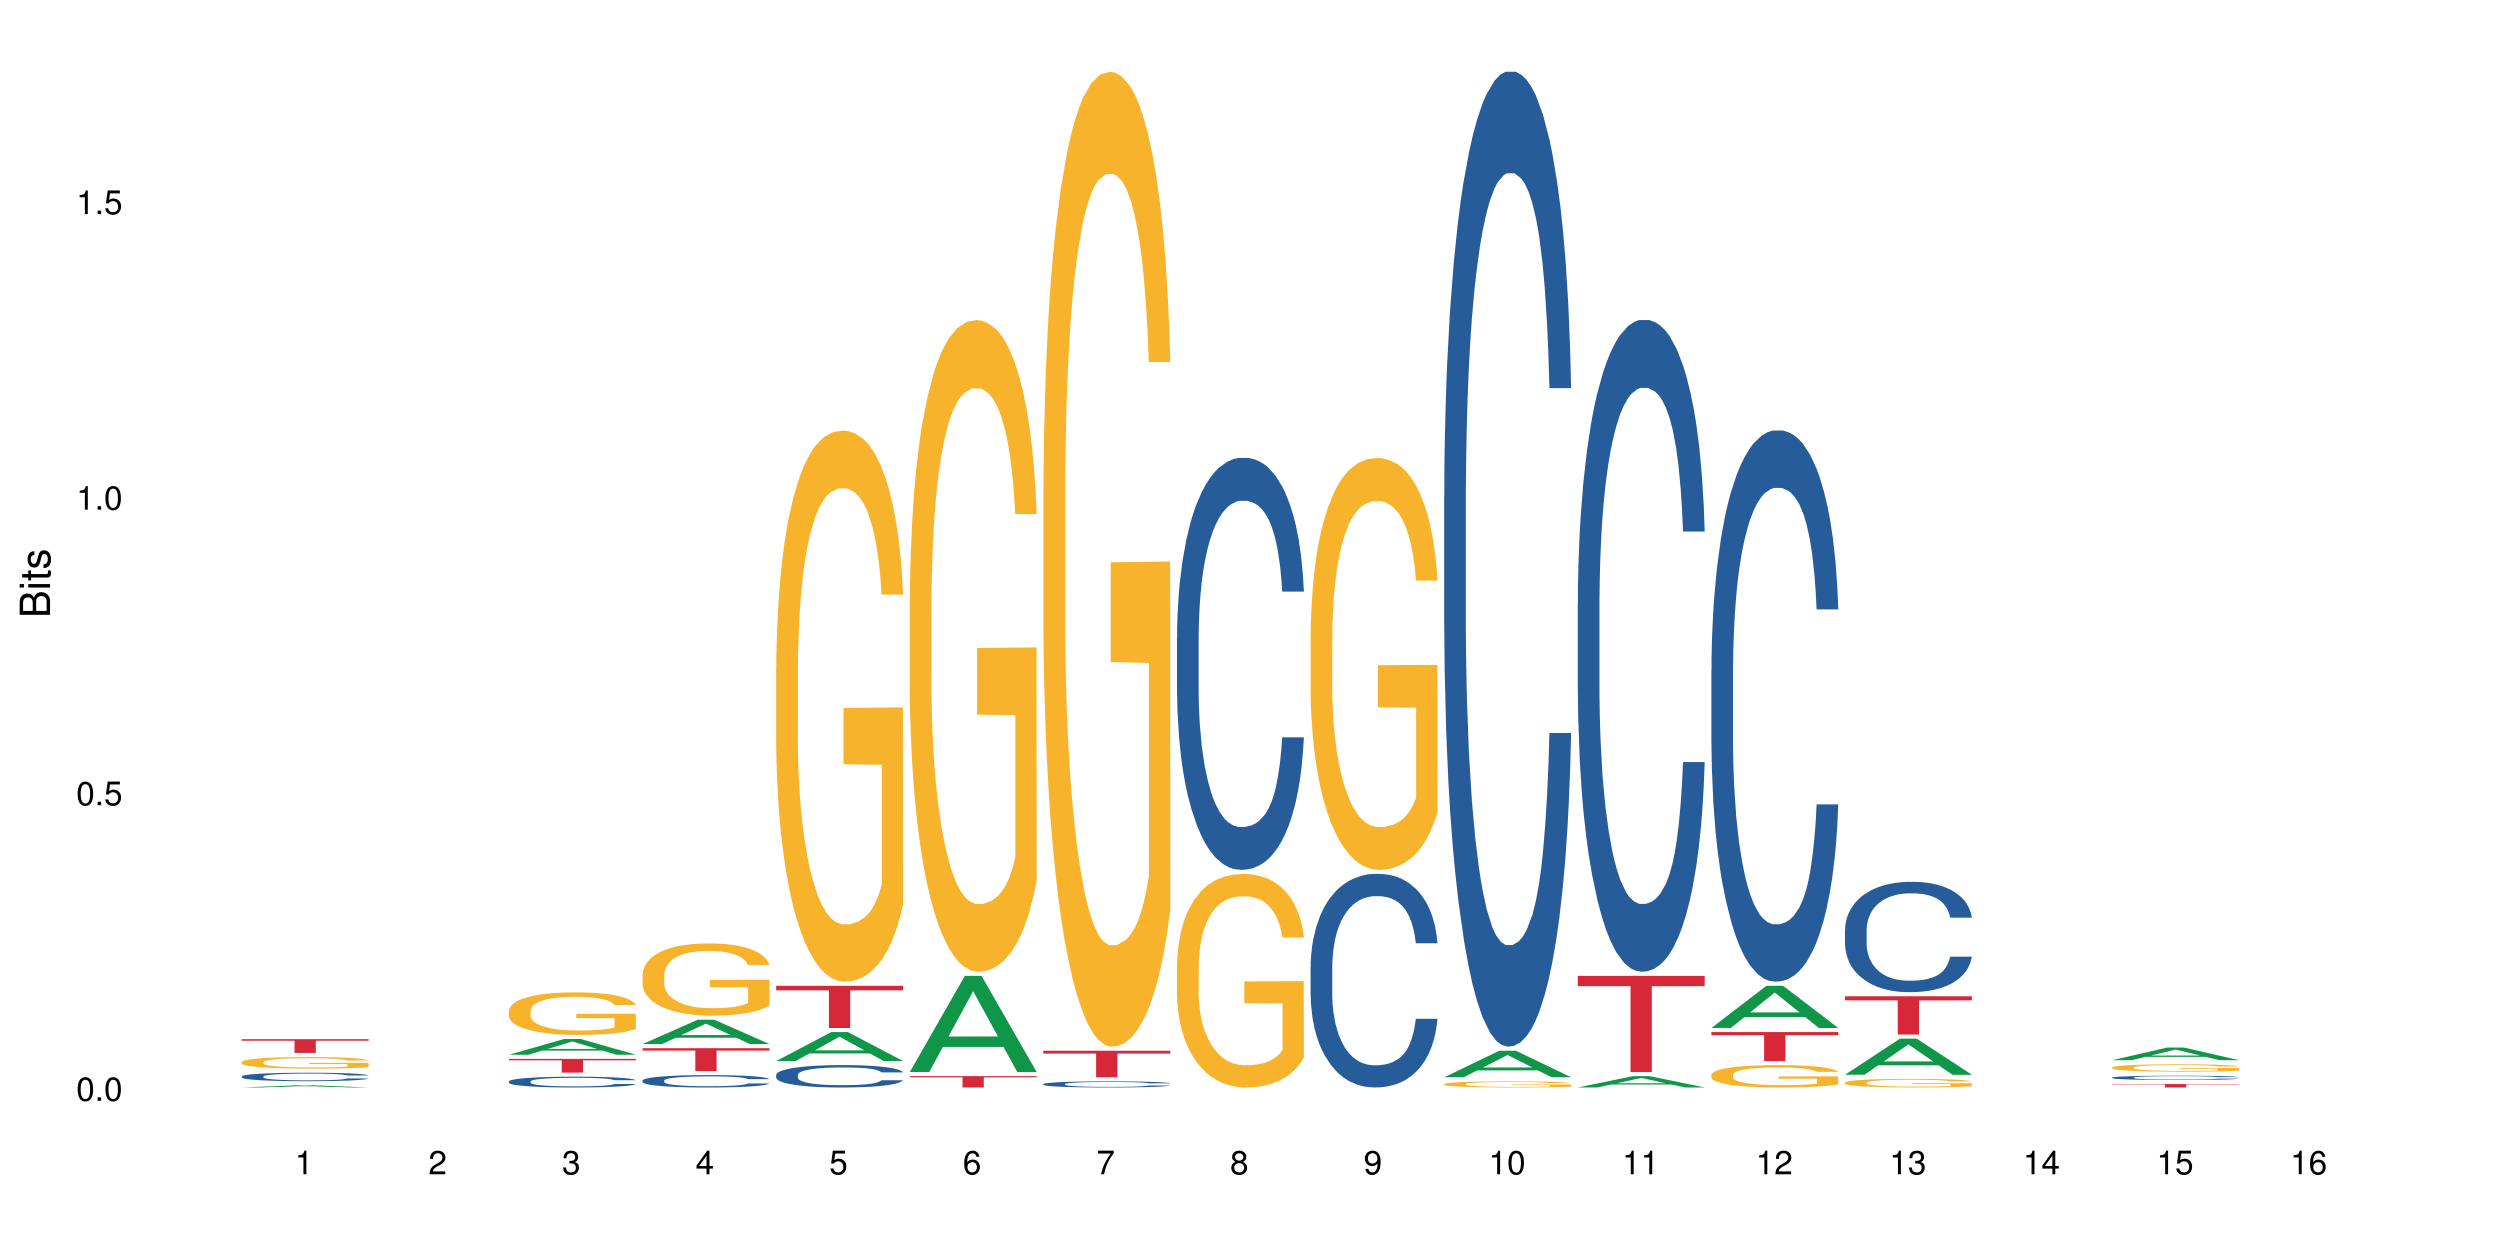 <?xml version="1.0" encoding="UTF-8"?>
<svg xmlns="http://www.w3.org/2000/svg" xmlns:xlink="http://www.w3.org/1999/xlink" width="720pt" height="360pt" viewBox="0 0 720 360" version="1.1">
<defs>
<g>
<symbol overflow="visible" id="glyph0-0">
<path style="stroke:none;" d=""/>
</symbol>
<symbol overflow="visible" id="glyph0-1">
<path style="stroke:none;" d="M 2.641 -6.797 C 2 -6.797 1.422 -6.531 1.078 -6.047 C 0.641 -5.453 0.406 -4.547 0.406 -3.297 C 0.406 -1 1.188 0.219 2.641 0.219 C 4.078 0.219 4.859 -1 4.859 -3.234 C 4.859 -4.562 4.656 -5.438 4.203 -6.047 C 3.844 -6.531 3.281 -6.797 2.641 -6.797 Z M 2.641 -6.047 C 3.547 -6.047 4 -5.125 4 -3.312 C 4 -1.375 3.562 -0.484 2.625 -0.484 C 1.734 -0.484 1.281 -1.422 1.281 -3.281 C 1.281 -5.141 1.734 -6.047 2.641 -6.047 Z M 2.641 -6.047 "/>
</symbol>
<symbol overflow="visible" id="glyph0-2">
<path style="stroke:none;" d="M 1.828 -1 L 0.828 -1 L 0.828 0 L 1.828 0 Z M 1.828 -1 "/>
</symbol>
<symbol overflow="visible" id="glyph0-3">
<path style="stroke:none;" d="M 4.562 -6.797 L 1.062 -6.797 L 0.547 -3.094 L 1.328 -3.094 C 1.719 -3.562 2.047 -3.734 2.578 -3.734 C 3.484 -3.734 4.062 -3.109 4.062 -2.094 C 4.062 -1.125 3.484 -0.531 2.578 -0.531 C 1.828 -0.531 1.375 -0.906 1.188 -1.672 L 0.328 -1.672 C 0.453 -1.109 0.547 -0.844 0.75 -0.594 C 1.125 -0.078 1.828 0.219 2.594 0.219 C 3.969 0.219 4.922 -0.781 4.922 -2.219 C 4.922 -3.562 4.031 -4.484 2.719 -4.484 C 2.25 -4.484 1.859 -4.359 1.469 -4.062 L 1.734 -5.969 L 4.562 -5.969 Z M 4.562 -6.797 "/>
</symbol>
<symbol overflow="visible" id="glyph0-4">
<path style="stroke:none;" d="M 2.484 -4.844 L 2.484 0 L 3.328 0 L 3.328 -6.797 L 2.766 -6.797 C 2.469 -5.75 2.281 -5.609 0.984 -5.453 L 0.984 -4.844 Z M 2.484 -4.844 "/>
</symbol>
<symbol overflow="visible" id="glyph0-5">
<path style="stroke:none;" d="M 4.859 -0.828 L 1.281 -0.828 C 1.359 -1.391 1.672 -1.75 2.5 -2.234 L 3.469 -2.75 C 4.406 -3.266 4.906 -3.969 4.906 -4.812 C 4.906 -5.375 4.672 -5.906 4.266 -6.266 C 3.859 -6.625 3.375 -6.797 2.719 -6.797 C 1.859 -6.797 1.219 -6.5 0.844 -5.922 C 0.609 -5.562 0.5 -5.125 0.484 -4.438 L 1.328 -4.438 C 1.359 -4.906 1.406 -5.188 1.531 -5.406 C 1.75 -5.812 2.188 -6.062 2.703 -6.062 C 3.469 -6.062 4.031 -5.516 4.031 -4.781 C 4.031 -4.25 3.719 -3.797 3.125 -3.438 L 2.234 -2.938 C 0.812 -2.141 0.406 -1.5 0.328 0 L 4.859 0 Z M 4.859 -0.828 "/>
</symbol>
<symbol overflow="visible" id="glyph0-6">
<path style="stroke:none;" d="M 2.125 -3.125 L 2.578 -3.125 C 3.516 -3.125 3.984 -2.703 3.984 -1.891 C 3.984 -1.031 3.469 -0.531 2.578 -0.531 C 1.656 -0.531 1.203 -0.984 1.156 -1.969 L 0.312 -1.969 C 0.344 -1.422 0.438 -1.078 0.609 -0.766 C 0.953 -0.109 1.625 0.219 2.547 0.219 C 3.953 0.219 4.859 -0.609 4.859 -1.906 C 4.859 -2.766 4.516 -3.25 3.703 -3.516 C 4.344 -3.766 4.656 -4.25 4.656 -4.938 C 4.656 -6.109 3.875 -6.797 2.578 -6.797 C 1.203 -6.797 0.484 -6.047 0.453 -4.609 L 1.297 -4.609 C 1.312 -5.016 1.344 -5.25 1.453 -5.453 C 1.641 -5.828 2.062 -6.062 2.594 -6.062 C 3.344 -6.062 3.797 -5.625 3.797 -4.906 C 3.797 -4.422 3.609 -4.141 3.25 -3.984 C 3.016 -3.891 2.719 -3.844 2.125 -3.844 Z M 2.125 -3.125 "/>
</symbol>
<symbol overflow="visible" id="glyph0-7">
<path style="stroke:none;" d="M 3.141 -1.625 L 3.141 0 L 3.984 0 L 3.984 -1.625 L 4.984 -1.625 L 4.984 -2.391 L 3.984 -2.391 L 3.984 -6.797 L 3.359 -6.797 L 0.266 -2.516 L 0.266 -1.625 Z M 3.141 -2.391 L 1 -2.391 L 3.141 -5.359 Z M 3.141 -2.391 "/>
</symbol>
<symbol overflow="visible" id="glyph0-8">
<path style="stroke:none;" d="M 4.781 -5.031 C 4.609 -6.141 3.891 -6.797 2.844 -6.797 C 2.094 -6.797 1.422 -6.438 1.031 -5.828 C 0.609 -5.172 0.406 -4.344 0.406 -3.094 C 0.406 -1.953 0.578 -1.234 0.984 -0.625 C 1.359 -0.078 1.953 0.219 2.703 0.219 C 3.984 0.219 4.922 -0.734 4.922 -2.078 C 4.922 -3.344 4.062 -4.234 2.844 -4.234 C 2.172 -4.234 1.641 -3.969 1.281 -3.469 C 1.281 -5.125 1.828 -6.047 2.797 -6.047 C 3.391 -6.047 3.797 -5.672 3.938 -5.031 Z M 2.734 -3.484 C 3.547 -3.484 4.062 -2.922 4.062 -2 C 4.062 -1.156 3.484 -0.531 2.703 -0.531 C 1.922 -0.531 1.328 -1.188 1.328 -2.047 C 1.328 -2.891 1.906 -3.484 2.734 -3.484 Z M 2.734 -3.484 "/>
</symbol>
<symbol overflow="visible" id="glyph0-9">
<path style="stroke:none;" d="M 4.984 -6.797 L 0.438 -6.797 L 0.438 -5.969 L 4.109 -5.969 C 2.5 -3.656 1.828 -2.234 1.328 0 L 2.219 0 C 2.594 -2.172 3.453 -4.047 4.984 -6.094 Z M 4.984 -6.797 "/>
</symbol>
<symbol overflow="visible" id="glyph0-10">
<path style="stroke:none;" d="M 3.75 -3.578 C 4.453 -4 4.688 -4.344 4.688 -4.984 C 4.688 -6.047 3.844 -6.797 2.641 -6.797 C 1.438 -6.797 0.594 -6.047 0.594 -4.984 C 0.594 -4.359 0.828 -4.016 1.516 -3.578 C 0.734 -3.203 0.359 -2.641 0.359 -1.891 C 0.359 -0.641 1.297 0.219 2.641 0.219 C 3.984 0.219 4.922 -0.641 4.922 -1.875 C 4.922 -2.641 4.531 -3.203 3.75 -3.578 Z M 2.641 -6.047 C 3.359 -6.047 3.812 -5.625 3.812 -4.969 C 3.812 -4.344 3.344 -3.922 2.641 -3.922 C 1.922 -3.922 1.453 -4.344 1.453 -4.984 C 1.453 -5.625 1.922 -6.047 2.641 -6.047 Z M 2.641 -3.203 C 3.484 -3.203 4.062 -2.672 4.062 -1.875 C 4.062 -1.062 3.484 -0.531 2.625 -0.531 C 1.797 -0.531 1.219 -1.078 1.219 -1.875 C 1.219 -2.672 1.797 -3.203 2.641 -3.203 Z M 2.641 -3.203 "/>
</symbol>
<symbol overflow="visible" id="glyph0-11">
<path style="stroke:none;" d="M 0.516 -1.547 C 0.672 -0.438 1.406 0.219 2.438 0.219 C 3.188 0.219 3.859 -0.141 4.266 -0.75 C 4.688 -1.406 4.891 -2.25 4.891 -3.484 C 4.891 -4.625 4.703 -5.359 4.312 -5.953 C 3.938 -6.5 3.344 -6.797 2.594 -6.797 C 1.297 -6.797 0.359 -5.844 0.359 -4.516 C 0.359 -3.25 1.234 -2.344 2.453 -2.344 C 3.094 -2.344 3.562 -2.578 4.016 -3.109 C 4 -1.453 3.469 -0.531 2.5 -0.531 C 1.906 -0.531 1.484 -0.906 1.359 -1.547 Z M 2.578 -6.062 C 3.375 -6.062 3.969 -5.406 3.969 -4.531 C 3.969 -3.688 3.375 -3.094 2.547 -3.094 C 1.734 -3.094 1.234 -3.672 1.234 -4.578 C 1.234 -5.438 1.797 -6.062 2.578 -6.062 Z M 2.578 -6.062 "/>
</symbol>
<symbol overflow="visible" id="glyph1-0">
<path style="stroke:none;" d=""/>
</symbol>
<symbol overflow="visible" id="glyph1-1">
<path style="stroke:none;" d="M 0 -0.953 L 0 -4.891 C 0 -5.719 -0.234 -6.344 -0.734 -6.797 C -1.188 -7.234 -1.812 -7.469 -2.5 -7.469 C -3.547 -7.469 -4.188 -7 -4.625 -5.875 C -4.984 -6.672 -5.641 -7.094 -6.531 -7.094 C -7.156 -7.094 -7.734 -6.859 -8.141 -6.391 C -8.562 -5.938 -8.75 -5.344 -8.75 -4.5 L -8.75 -0.953 Z M -4.984 -2.062 L -7.766 -2.062 L -7.766 -4.219 C -7.766 -4.844 -7.688 -5.203 -7.453 -5.5 C -7.219 -5.812 -6.859 -5.969 -6.375 -5.969 C -5.906 -5.969 -5.531 -5.812 -5.297 -5.5 C -5.062 -5.203 -4.984 -4.844 -4.984 -4.219 Z M -0.984 -2.062 L -4 -2.062 L -4 -4.781 C -4 -5.328 -3.859 -5.688 -3.578 -5.953 C -3.297 -6.219 -2.922 -6.359 -2.484 -6.359 C -2.062 -6.359 -1.688 -6.219 -1.406 -5.953 C -1.109 -5.688 -0.984 -5.328 -0.984 -4.781 Z M -0.984 -2.062 "/>
</symbol>
<symbol overflow="visible" id="glyph1-2">
<path style="stroke:none;" d="M -6.281 -1.797 L -6.281 -0.797 L 0 -0.797 L 0 -1.797 Z M -8.75 -1.797 L -8.75 -0.797 L -7.484 -0.797 L -7.484 -1.797 Z M -8.75 -1.797 "/>
</symbol>
<symbol overflow="visible" id="glyph1-3">
<path style="stroke:none;" d="M -6.281 -3.047 L -6.281 -2.016 L -8.016 -2.016 L -8.016 -1.016 L -6.281 -1.016 L -6.281 -0.172 L -5.469 -0.172 L -5.469 -1.016 L -0.719 -1.016 C -0.078 -1.016 0.281 -1.453 0.281 -2.234 C 0.281 -2.469 0.25 -2.719 0.188 -3.047 L -0.641 -3.047 C -0.609 -2.922 -0.594 -2.766 -0.594 -2.562 C -0.594 -2.141 -0.719 -2.016 -1.156 -2.016 L -5.469 -2.016 L -5.469 -3.047 Z M -6.281 -3.047 "/>
</symbol>
<symbol overflow="visible" id="glyph1-4">
<path style="stroke:none;" d="M -4.531 -5.25 C -5.766 -5.25 -6.469 -4.422 -6.469 -2.969 C -6.469 -1.516 -5.719 -0.562 -4.547 -0.562 C -3.562 -0.562 -3.094 -1.062 -2.734 -2.562 L -2.516 -3.484 C -2.344 -4.188 -2.094 -4.469 -1.625 -4.469 C -1.047 -4.469 -0.641 -3.875 -0.641 -3 C -0.641 -2.453 -0.797 -2 -1.062 -1.75 C -1.25 -1.594 -1.422 -1.531 -1.875 -1.469 L -1.875 -0.406 C -0.422 -0.453 0.281 -1.266 0.281 -2.922 C 0.281 -4.5 -0.5 -5.516 -1.719 -5.516 C -2.656 -5.516 -3.172 -4.984 -3.469 -3.734 L -3.703 -2.766 C -3.891 -1.953 -4.156 -1.609 -4.594 -1.609 C -5.172 -1.609 -5.547 -2.125 -5.547 -2.938 C -5.547 -3.75 -5.203 -4.172 -4.531 -4.203 Z M -4.531 -5.25 "/>
</symbol>
</g>
</defs>
<g id="surface49546">
<rect x="0" y="0" width="720" height="360" style="fill:rgb(100%,100%,100%);fill-opacity:1;stroke:none;"/>
<path style=" stroke:none;fill-rule:nonzero;fill:rgb(6.275%,58.824%,28.235%);fill-opacity:1;" d="M 69.629 313.195 L 69.668 313.195 L 85.484 312.562 L 90.289 312.562 L 106.184 313.195 L 100.598 313.195 L 96.613 313.031 L 79.156 313.031 L 75.254 313.195 L 69.629 313.195 L 80.836 312.961 L 95.012 312.961 L 87.945 312.664 L 87.867 312.664 L 87.789 312.668 L 80.797 312.961 L 80.836 312.961 Z M 69.629 313.195 "/>
<path style=" stroke:none;fill-rule:nonzero;fill:rgb(14.51%,36.078%,60%);fill-opacity:1;" d="M 69.629 310.008 L 69.676 310.004 L 69.676 309.953 L 69.809 309.867 L 70.121 309.758 L 70.434 309.688 L 71.234 309.555 L 72.348 309.426 L 73.508 309.328 L 74.355 309.27 L 75.113 309.227 L 76.852 309.145 L 77.965 309.102 L 79.168 309.062 L 80.641 309.023 L 81.711 309.004 L 84.117 308.969 L 85.898 308.953 L 87.281 308.945 L 90.27 308.945 L 92.051 308.953 L 93.344 308.965 L 94.77 308.984 L 95.973 309.004 L 98.07 309.051 L 99.941 309.113 L 100.789 309.148 L 102.125 309.219 L 103.152 309.285 L 103.863 309.344 L 104.668 309.426 L 105.379 309.527 L 105.914 309.641 L 106.184 309.738 L 99.941 309.738 L 99.629 309.648 L 99.273 309.578 L 98.605 309.488 L 97.938 309.422 L 97 309.359 L 96.152 309.316 L 94.992 309.273 L 93.969 309.246 L 92.898 309.227 L 91.875 309.211 L 89.91 309.199 L 87.637 309.199 L 86.793 309.203 L 85.055 309.223 L 84.117 309.238 L 82.781 309.27 L 81.844 309.297 L 80.73 309.344 L 79.973 309.379 L 79.035 309.438 L 78.367 309.488 L 77.609 309.562 L 77.164 309.617 L 76.762 309.68 L 76.406 309.754 L 76.137 309.832 L 75.961 309.914 L 75.871 309.996 L 75.871 310.344 L 75.961 310.422 L 76.184 310.516 L 76.762 310.652 L 77.609 310.77 L 78.59 310.863 L 79.527 310.934 L 80.059 310.965 L 80.773 311 L 81.887 311.043 L 83.492 311.09 L 84.43 311.105 L 85.855 311.125 L 87.328 311.133 L 89.289 311.133 L 91.027 311.125 L 92.184 311.113 L 93.391 311.094 L 95.039 311.059 L 96.062 311.02 L 96.953 310.98 L 97.625 310.938 L 98.07 310.902 L 98.738 310.832 L 99.273 310.754 L 99.676 310.676 L 99.941 310.602 L 106.184 310.602 L 105.914 310.691 L 105.516 310.777 L 105.113 310.844 L 104.488 310.922 L 103.773 310.988 L 102.75 311.066 L 101.902 311.121 L 100.789 311.176 L 99.762 311.219 L 98.648 311.254 L 97 311.301 L 95.93 311.324 L 94.77 311.344 L 93.391 311.359 L 91.648 311.375 L 89.777 311.387 L 88.039 311.387 L 86.168 311.383 L 84.785 311.375 L 82.957 311.355 L 80.684 311.312 L 79.035 311.27 L 77.742 311.23 L 76.629 311.184 L 75.379 311.125 L 73.773 311.027 L 72.793 310.949 L 72.125 310.887 L 71.367 310.801 L 70.832 310.723 L 70.207 310.598 L 69.762 310.438 L 69.629 310.316 Z M 69.629 310.008 "/>
<path style=" stroke:none;fill-rule:nonzero;fill:rgb(96.863%,70.196%,16.863%);fill-opacity:1;" d="M 69.629 305.855 L 69.676 305.852 L 69.676 305.793 L 69.852 305.656 L 70.297 305.465 L 70.879 305.309 L 71.5 305.188 L 71.902 305.121 L 72.57 305.031 L 73.152 304.965 L 74.621 304.828 L 76.496 304.699 L 77.52 304.645 L 78.68 304.59 L 80.328 304.531 L 81.086 304.512 L 83.402 304.461 L 86.035 304.434 L 88.93 304.422 L 90.27 304.426 L 92.098 304.438 L 94.594 304.473 L 96.02 304.504 L 97.133 304.531 L 98.293 304.574 L 99.719 304.633 L 101.055 304.707 L 102.125 304.781 L 103.195 304.871 L 104.086 304.969 L 104.844 305.078 L 105.516 305.207 L 105.914 305.312 L 106.184 305.418 L 99.984 305.418 L 99.629 305.312 L 99.227 305.23 L 98.559 305.129 L 97.891 305.055 L 97.223 304.996 L 95.973 304.918 L 94.906 304.871 L 93.566 304.828 L 92.273 304.801 L 90.805 304.781 L 89.91 304.773 L 87.551 304.773 L 85.41 304.797 L 84.16 304.82 L 83.27 304.844 L 82.023 304.891 L 81.266 304.926 L 80.816 304.953 L 79.48 305.047 L 78.59 305.133 L 78.098 305.191 L 77.477 305.281 L 77.027 305.363 L 76.539 305.488 L 76.27 305.578 L 75.914 305.785 L 75.871 306.336 L 76.004 306.453 L 76.27 306.578 L 76.629 306.688 L 77.164 306.805 L 77.699 306.895 L 78.633 307.012 L 79.438 307.09 L 80.059 307.145 L 81.266 307.227 L 81.754 307.254 L 82.914 307.309 L 84.117 307.352 L 85.59 307.387 L 86.703 307.406 L 88.484 307.422 L 90.758 307.422 L 93.434 307.402 L 95.129 307.379 L 96.285 307.355 L 97.043 307.332 L 97.98 307.301 L 98.648 307.27 L 99.273 307.234 L 100.031 307.184 L 100.031 306.453 L 89.02 306.449 L 89.02 306.105 L 106.137 306.105 L 106.184 307.301 L 105.246 307.383 L 104.086 307.461 L 102.973 307.523 L 101.812 307.574 L 100.164 307.633 L 98.828 307.668 L 96.777 307.711 L 94.906 307.738 L 92.941 307.758 L 91.203 307.766 L 89.152 307.77 L 87.328 307.766 L 85.363 307.746 L 83.805 307.723 L 82.379 307.691 L 80.953 307.652 L 79.168 307.586 L 78.012 307.535 L 76.805 307.469 L 75.602 307.395 L 74.531 307.312 L 73.82 307.246 L 73.105 307.176 L 72.348 307.082 L 71.637 306.977 L 71.102 306.883 L 70.609 306.777 L 70.254 306.676 L 69.898 306.539 L 69.719 306.43 L 69.629 306.332 Z M 69.629 305.855 "/>
<path style=" stroke:none;fill-rule:nonzero;fill:rgb(83.922%,15.686%,22.353%);fill-opacity:1;" d="M 69.629 299.297 L 106.184 299.297 L 106.184 299.723 L 90.949 299.727 L 90.949 303.25 L 84.82 303.25 L 84.82 299.73 L 84.73 299.723 L 69.629 299.723 Z M 69.629 299.297 "/>
<path style=" stroke:none;fill-rule:nonzero;fill:rgb(6.275%,58.824%,28.235%);fill-opacity:1;" d="M 146.582 303.766 L 146.621 303.762 L 162.438 299.23 L 167.242 299.23 L 183.137 303.77 L 177.551 303.77 L 173.57 302.582 L 156.113 302.582 L 152.207 303.766 L 146.582 303.766 L 157.793 302.094 L 171.969 302.09 L 164.898 299.973 L 164.82 299.969 L 164.742 299.98 L 157.754 302.09 L 157.793 302.094 Z M 146.582 303.766 "/>
<path style=" stroke:none;fill-rule:nonzero;fill:rgb(14.51%,36.078%,60%);fill-opacity:1;" d="M 146.582 311.438 L 146.629 311.438 L 146.629 311.367 L 146.762 311.258 L 147.074 311.125 L 147.387 311.031 L 148.188 310.863 L 149.301 310.699 L 150.461 310.574 L 151.309 310.5 L 152.066 310.445 L 153.805 310.34 L 154.918 310.285 L 156.121 310.234 L 157.594 310.188 L 158.664 310.16 L 161.07 310.113 L 162.855 310.094 L 164.234 310.086 L 167.223 310.086 L 169.004 310.098 L 170.297 310.109 L 171.727 310.133 L 172.93 310.16 L 175.023 310.223 L 176.895 310.301 L 177.742 310.348 L 179.078 310.434 L 180.105 310.52 L 180.82 310.594 L 181.621 310.699 L 182.336 310.828 L 182.867 310.973 L 183.137 311.094 L 176.895 311.094 L 176.582 310.98 L 176.227 310.895 L 175.559 310.777 L 174.891 310.695 L 173.953 310.613 L 173.105 310.559 L 171.949 310.504 L 170.922 310.469 L 169.852 310.445 L 168.828 310.426 L 166.867 310.41 L 164.594 310.41 L 163.746 310.414 L 162.008 310.438 L 161.07 310.457 L 159.734 310.496 L 158.797 310.535 L 157.684 310.59 L 156.926 310.641 L 155.988 310.715 L 155.32 310.777 L 154.562 310.875 L 154.117 310.945 L 153.715 311.023 L 153.359 311.117 L 153.09 311.219 L 152.914 311.324 L 152.824 311.426 L 152.824 311.867 L 152.914 311.969 L 153.137 312.086 L 153.715 312.262 L 154.562 312.41 L 155.543 312.531 L 156.48 312.617 L 157.016 312.656 L 157.727 312.699 L 158.844 312.758 L 160.445 312.816 L 161.383 312.836 L 162.809 312.859 L 164.281 312.871 L 166.242 312.871 L 167.98 312.859 L 169.141 312.848 L 170.344 312.824 L 171.992 312.773 L 173.016 312.73 L 173.91 312.676 L 174.578 312.621 L 175.023 312.574 L 175.691 312.488 L 176.227 312.391 L 176.629 312.293 L 176.895 312.195 L 183.137 312.195 L 182.867 312.309 L 182.469 312.418 L 182.066 312.504 L 181.441 312.602 L 180.73 312.691 L 179.703 312.789 L 178.855 312.855 L 177.742 312.926 L 176.719 312.98 L 175.602 313.027 L 173.953 313.086 L 172.883 313.113 L 171.727 313.141 L 170.344 313.16 L 168.605 313.18 L 166.73 313.191 L 164.992 313.195 L 163.121 313.191 L 161.738 313.18 L 159.91 313.152 L 157.637 313.102 L 155.988 313.047 L 154.695 312.992 L 153.582 312.938 L 152.332 312.859 L 150.73 312.734 L 149.75 312.637 L 149.078 312.559 L 148.32 312.449 L 147.785 312.348 L 147.164 312.188 L 146.719 311.988 L 146.582 311.832 Z M 146.582 311.438 "/>
<path style=" stroke:none;fill-rule:nonzero;fill:rgb(96.863%,70.196%,16.863%);fill-opacity:1;" d="M 146.582 291.051 L 146.629 291.039 L 146.629 290.816 L 146.805 290.312 L 147.25 289.617 L 147.832 289.047 L 148.457 288.602 L 148.855 288.367 L 149.523 288.031 L 150.105 287.785 L 151.574 287.281 L 153.449 286.809 L 154.473 286.609 L 155.633 286.418 L 157.281 286.207 L 158.039 286.129 L 160.359 285.949 L 162.988 285.836 L 165.887 285.805 L 167.223 285.816 L 169.051 285.859 L 171.547 285.98 L 172.973 286.094 L 174.086 286.207 L 175.246 286.352 L 176.672 286.574 L 178.012 286.844 L 179.078 287.113 L 180.148 287.449 L 181.043 287.805 L 181.801 288.199 L 182.469 288.668 L 182.867 289.059 L 183.137 289.449 L 176.941 289.449 L 176.582 289.059 L 176.184 288.758 L 175.516 288.387 L 174.844 288.121 L 174.176 287.906 L 172.93 287.617 L 171.859 287.438 L 170.52 287.281 L 169.227 287.18 L 167.758 287.113 L 166.867 287.09 L 164.504 287.09 L 162.363 287.168 L 161.117 287.258 L 160.223 287.348 L 158.977 287.516 L 158.219 287.648 L 157.773 287.738 L 156.434 288.086 L 155.543 288.398 L 155.055 288.613 L 154.43 288.949 L 153.984 289.25 L 153.492 289.695 L 153.227 290.031 L 152.867 290.793 L 152.824 292.809 L 152.957 293.234 L 153.227 293.691 L 153.582 294.094 L 154.117 294.52 L 154.652 294.844 L 155.586 295.281 L 156.391 295.57 L 157.016 295.762 L 158.219 296.062 L 158.707 296.164 L 159.867 296.367 L 161.07 296.523 L 162.543 296.656 L 163.656 296.723 L 165.438 296.781 L 167.711 296.781 L 170.387 296.711 L 172.082 296.621 L 173.242 296.535 L 174 296.457 L 174.934 296.332 L 175.602 296.219 L 176.227 296.098 L 176.984 295.906 L 176.984 293.234 L 165.973 293.223 L 165.973 291.969 L 183.094 291.957 L 183.137 296.332 L 182.199 296.633 L 181.043 296.926 L 179.926 297.148 L 178.77 297.34 L 177.117 297.551 L 175.781 297.688 L 173.73 297.844 L 171.859 297.941 L 169.898 298.012 L 168.16 298.043 L 166.109 298.055 L 164.281 298.031 L 162.32 297.965 L 160.758 297.875 L 159.332 297.766 L 157.906 297.617 L 156.121 297.383 L 154.965 297.195 L 153.762 296.957 L 152.555 296.68 L 151.488 296.375 L 150.773 296.141 L 150.059 295.875 L 149.301 295.539 L 148.59 295.156 L 148.055 294.809 L 147.562 294.418 L 147.207 294.051 L 146.852 293.547 L 146.672 293.145 L 146.582 292.797 Z M 146.582 291.051 "/>
<path style=" stroke:none;fill-rule:nonzero;fill:rgb(83.922%,15.686%,22.353%);fill-opacity:1;" d="M 146.582 304.945 L 183.137 304.945 L 183.137 305.367 L 167.902 305.371 L 167.902 308.91 L 161.773 308.91 L 161.773 305.375 L 161.684 305.367 L 146.582 305.367 Z M 146.582 304.945 "/>
<path style=" stroke:none;fill-rule:nonzero;fill:rgb(6.275%,58.824%,28.235%);fill-opacity:1;" d="M 185.059 300.691 L 185.098 300.684 L 200.914 293.684 L 205.719 293.684 L 221.613 300.699 L 216.027 300.699 L 212.047 298.867 L 194.59 298.867 L 190.684 300.691 L 185.059 300.691 L 196.27 298.109 L 210.445 298.105 L 203.375 294.832 L 203.297 294.824 L 203.219 294.844 L 196.23 298.105 L 196.27 298.109 Z M 185.059 300.691 "/>
<path style=" stroke:none;fill-rule:nonzero;fill:rgb(14.51%,36.078%,60%);fill-opacity:1;" d="M 185.059 311.18 L 185.105 311.18 L 185.105 311.102 L 185.238 310.977 L 185.551 310.82 L 185.863 310.711 L 186.664 310.52 L 187.781 310.336 L 188.938 310.191 L 189.785 310.105 L 190.543 310.039 L 192.281 309.922 L 193.395 309.859 L 194.602 309.805 L 196.07 309.746 L 197.141 309.715 L 199.547 309.664 L 201.332 309.641 L 202.711 309.629 L 205.699 309.629 L 207.484 309.645 L 208.773 309.66 L 210.203 309.688 L 211.406 309.715 L 213.5 309.785 L 215.371 309.879 L 216.219 309.93 L 217.559 310.031 L 218.582 310.129 L 219.297 310.215 L 220.098 310.336 L 220.812 310.48 L 221.348 310.648 L 221.613 310.789 L 215.371 310.789 L 215.062 310.656 L 214.703 310.555 L 214.035 310.422 L 213.367 310.328 L 212.43 310.234 L 211.582 310.172 L 210.426 310.109 L 209.398 310.07 L 208.328 310.039 L 207.305 310.02 L 205.344 310 L 203.07 310 L 202.223 310.008 L 200.484 310.035 L 199.547 310.059 L 198.211 310.102 L 197.273 310.145 L 196.16 310.211 L 195.402 310.266 L 194.465 310.352 L 193.797 310.426 L 193.039 310.531 L 192.594 310.613 L 192.191 310.707 L 191.836 310.812 L 191.57 310.926 L 191.391 311.047 L 191.301 311.164 L 191.301 311.672 L 191.391 311.789 L 191.613 311.926 L 192.191 312.125 L 193.039 312.297 L 194.02 312.434 L 194.957 312.531 L 195.492 312.578 L 196.203 312.629 L 197.32 312.695 L 198.922 312.758 L 199.859 312.785 L 201.285 312.812 L 202.758 312.824 L 204.719 312.824 L 206.457 312.812 L 207.617 312.797 L 208.82 312.77 L 210.469 312.715 L 211.496 312.66 L 212.387 312.598 L 213.055 312.539 L 213.5 312.484 L 214.168 312.383 L 214.703 312.273 L 215.105 312.16 L 215.371 312.047 L 221.613 312.047 L 221.348 312.18 L 220.945 312.305 L 220.543 312.402 L 219.918 312.516 L 219.207 312.617 L 218.18 312.73 L 217.336 312.805 L 216.219 312.887 L 215.195 312.949 L 214.078 313.004 L 212.43 313.07 L 211.359 313.102 L 210.203 313.129 L 208.82 313.156 L 207.082 313.18 L 205.211 313.191 L 203.469 313.195 L 201.598 313.188 L 200.215 313.176 L 198.391 313.148 L 196.117 313.09 L 194.465 313.027 L 193.172 312.965 L 192.059 312.898 L 190.812 312.812 L 189.207 312.668 L 188.227 312.559 L 187.555 312.465 L 186.797 312.34 L 186.266 312.223 L 185.641 312.043 L 185.195 311.812 L 185.059 311.633 Z M 185.059 311.18 "/>
<path style=" stroke:none;fill-rule:nonzero;fill:rgb(96.863%,70.196%,16.863%);fill-opacity:1;" d="M 185.059 280.617 L 185.105 280.598 L 185.105 280.219 L 185.281 279.363 L 185.73 278.184 L 186.309 277.215 L 186.934 276.457 L 187.332 276.059 L 188.004 275.488 L 188.582 275.07 L 190.055 274.215 L 191.926 273.418 L 192.949 273.074 L 194.109 272.75 L 195.758 272.391 L 196.516 272.258 L 198.836 271.953 L 201.465 271.766 L 204.363 271.707 L 205.699 271.727 L 207.527 271.801 L 210.023 272.012 L 211.449 272.199 L 212.562 272.391 L 213.723 272.637 L 215.148 273.02 L 216.488 273.473 L 217.559 273.93 L 218.625 274.5 L 219.52 275.109 L 220.277 275.773 L 220.945 276.57 L 221.348 277.234 L 221.613 277.898 L 215.418 277.898 L 215.062 277.234 L 214.66 276.723 L 213.992 276.094 L 213.32 275.641 L 212.652 275.277 L 211.406 274.785 L 210.336 274.48 L 209 274.215 L 207.707 274.043 L 206.234 273.93 L 205.344 273.891 L 202.98 273.891 L 200.84 274.023 L 199.594 274.176 L 198.699 274.328 L 197.453 274.613 L 196.695 274.84 L 196.25 274.992 L 194.91 275.582 L 194.02 276.113 L 193.531 276.477 L 192.906 277.047 L 192.461 277.559 L 191.969 278.316 L 191.703 278.887 L 191.344 280.18 L 191.301 283.602 L 191.434 284.32 L 191.703 285.102 L 192.059 285.785 L 192.594 286.508 L 193.129 287.059 L 194.066 287.797 L 194.867 288.293 L 195.492 288.617 L 196.695 289.129 L 197.184 289.301 L 198.344 289.641 L 199.547 289.906 L 201.02 290.137 L 202.133 290.25 L 203.918 290.344 L 206.191 290.344 L 208.863 290.23 L 210.559 290.078 L 211.719 289.926 L 212.477 289.793 L 213.41 289.586 L 214.078 289.395 L 214.703 289.184 L 215.461 288.863 L 215.461 284.32 L 204.453 284.305 L 204.453 282.176 L 221.57 282.156 L 221.613 289.586 L 220.676 290.098 L 219.52 290.59 L 218.402 290.973 L 217.246 291.293 L 215.594 291.656 L 214.258 291.883 L 212.207 292.148 L 210.336 292.32 L 208.375 292.434 L 206.637 292.492 L 204.586 292.512 L 202.758 292.473 L 200.797 292.359 L 199.234 292.207 L 197.809 292.016 L 196.383 291.77 L 194.602 291.371 L 193.441 291.047 L 192.238 290.648 L 191.035 290.172 L 189.965 289.66 L 189.25 289.262 L 188.539 288.805 L 187.781 288.234 L 187.066 287.59 L 186.531 287 L 186.039 286.336 L 185.684 285.707 L 185.328 284.855 L 185.148 284.168 L 185.059 283.582 Z M 185.059 280.617 "/>
<path style=" stroke:none;fill-rule:nonzero;fill:rgb(83.922%,15.686%,22.353%);fill-opacity:1;" d="M 185.059 301.875 L 221.613 301.875 L 221.613 302.578 L 206.379 302.582 L 206.379 308.457 L 200.25 308.457 L 200.25 302.59 L 200.16 302.578 L 185.059 302.578 Z M 185.059 301.875 "/>
<path style=" stroke:none;fill-rule:nonzero;fill:rgb(6.275%,58.824%,28.235%);fill-opacity:1;" d="M 223.539 305.574 L 223.578 305.566 L 239.391 297.238 L 244.195 297.238 L 260.09 305.582 L 254.504 305.582 L 250.523 303.402 L 233.066 303.402 L 229.16 305.574 L 223.539 305.574 L 234.746 302.5 L 248.922 302.492 L 241.852 298.602 L 241.773 298.594 L 241.695 298.617 L 234.707 302.492 L 234.746 302.5 Z M 223.539 305.574 "/>
<path style=" stroke:none;fill-rule:nonzero;fill:rgb(14.51%,36.078%,60%);fill-opacity:1;" d="M 223.539 309.559 L 223.582 309.551 L 223.582 309.41 L 223.715 309.188 L 224.027 308.902 L 224.34 308.711 L 225.141 308.363 L 226.258 308.027 L 227.414 307.77 L 228.262 307.613 L 229.02 307.496 L 230.758 307.281 L 231.875 307.168 L 233.078 307.066 L 234.547 306.969 L 235.617 306.91 L 238.023 306.812 L 239.809 306.773 L 241.191 306.754 L 244.176 306.754 L 245.961 306.777 L 247.254 306.809 L 248.68 306.855 L 249.883 306.91 L 251.977 307.039 L 253.848 307.203 L 254.695 307.297 L 256.035 307.48 L 257.059 307.656 L 257.773 307.809 L 258.574 308.027 L 259.289 308.293 L 259.824 308.594 L 260.09 308.844 L 253.848 308.844 L 253.539 308.609 L 253.18 308.426 L 252.512 308.188 L 251.844 308.016 L 250.906 307.844 L 250.059 307.734 L 248.902 307.621 L 247.875 307.551 L 246.805 307.496 L 245.781 307.461 L 243.82 307.426 L 241.547 307.426 L 240.699 307.438 L 238.961 307.484 L 238.023 307.527 L 236.688 307.609 L 235.75 307.688 L 234.637 307.805 L 233.879 307.902 L 232.941 308.055 L 232.273 308.191 L 231.516 308.387 L 231.07 308.535 L 230.668 308.699 L 230.312 308.891 L 230.047 309.098 L 229.867 309.316 L 229.777 309.527 L 229.777 310.441 L 229.867 310.652 L 230.09 310.898 L 230.668 311.258 L 231.516 311.57 L 232.496 311.816 L 233.434 311.996 L 233.969 312.078 L 234.68 312.172 L 235.797 312.289 L 237.402 312.406 L 238.336 312.453 L 239.762 312.5 L 241.234 312.523 L 243.195 312.523 L 244.934 312.5 L 246.094 312.473 L 247.297 312.426 L 248.945 312.324 L 249.973 312.23 L 250.863 312.117 L 251.531 312.008 L 251.977 311.914 L 252.645 311.73 L 253.18 311.531 L 253.582 311.324 L 253.848 311.125 L 260.09 311.125 L 259.824 311.359 L 259.422 311.59 L 259.02 311.758 L 258.395 311.965 L 257.684 312.148 L 256.656 312.355 L 255.812 312.488 L 254.695 312.637 L 253.672 312.75 L 252.559 312.848 L 250.906 312.965 L 249.836 313.023 L 248.68 313.078 L 247.297 313.125 L 245.559 313.168 L 243.688 313.191 L 241.949 313.195 L 240.074 313.184 L 238.695 313.16 L 236.867 313.109 L 234.594 313 L 232.941 312.891 L 231.648 312.777 L 230.535 312.66 L 229.289 312.5 L 227.684 312.242 L 226.703 312.043 L 226.035 311.879 L 225.277 311.648 L 224.742 311.441 L 224.117 311.113 L 223.672 310.695 L 223.539 310.371 Z M 223.539 309.559 "/>
<path style=" stroke:none;fill-rule:nonzero;fill:rgb(96.863%,70.196%,16.863%);fill-opacity:1;" d="M 223.539 191.984 L 223.582 191.836 L 223.582 188.938 L 223.762 182.414 L 224.207 173.426 L 224.785 166.031 L 225.41 160.234 L 225.812 157.191 L 226.48 152.84 L 227.059 149.652 L 228.531 143.129 L 230.402 137.039 L 231.426 134.43 L 232.586 131.965 L 234.234 129.211 L 234.992 128.195 L 237.312 125.875 L 239.941 124.426 L 242.84 123.992 L 244.176 124.137 L 246.004 124.715 L 248.5 126.309 L 249.926 127.762 L 251.043 129.211 L 252.199 131.094 L 253.625 133.992 L 254.965 137.473 L 256.035 140.953 L 257.105 145.301 L 257.996 149.941 L 258.754 155.016 L 259.422 161.105 L 259.824 166.18 L 260.09 171.25 L 253.895 171.25 L 253.539 166.18 L 253.137 162.262 L 252.469 157.48 L 251.801 154 L 251.129 151.246 L 249.883 147.477 L 248.812 145.156 L 247.477 143.129 L 246.184 141.824 L 244.711 140.953 L 243.82 140.664 L 241.457 140.664 L 239.316 141.676 L 238.07 142.836 L 237.18 143.996 L 235.93 146.172 L 235.172 147.91 L 234.727 149.07 L 233.391 153.566 L 232.496 157.625 L 232.008 160.379 L 231.383 164.727 L 230.938 168.641 L 230.445 174.441 L 230.18 178.789 L 229.824 188.648 L 229.777 214.742 L 229.91 220.254 L 230.18 226.195 L 230.535 231.414 L 231.07 236.926 L 231.605 241.129 L 232.543 246.781 L 233.344 250.551 L 233.969 253.016 L 235.172 256.93 L 235.664 258.234 L 236.82 260.844 L 238.023 262.875 L 239.496 264.613 L 240.609 265.484 L 242.395 266.207 L 244.668 266.207 L 247.34 265.34 L 249.035 264.18 L 250.195 263.02 L 250.953 262.004 L 251.887 260.41 L 252.559 258.961 L 253.18 257.363 L 253.938 254.902 L 253.938 220.254 L 242.93 220.105 L 242.93 203.871 L 260.047 203.727 L 260.09 260.41 L 259.152 264.324 L 257.996 268.094 L 256.879 270.992 L 255.723 273.457 L 254.074 276.211 L 252.734 277.949 L 250.684 279.98 L 248.812 281.285 L 246.852 282.156 L 245.113 282.59 L 243.062 282.734 L 241.234 282.445 L 239.273 281.574 L 237.711 280.414 L 236.285 278.965 L 234.859 277.082 L 233.078 274.035 L 231.918 271.57 L 230.715 268.527 L 229.512 264.902 L 228.441 260.988 L 227.727 257.945 L 227.016 254.465 L 226.258 250.117 L 225.543 245.188 L 225.008 240.691 L 224.52 235.621 L 224.16 230.836 L 223.805 224.312 L 223.625 219.094 L 223.539 214.598 Z M 223.539 191.984 "/>
<path style=" stroke:none;fill-rule:nonzero;fill:rgb(83.922%,15.686%,22.353%);fill-opacity:1;" d="M 223.539 283.91 L 260.09 283.91 L 260.09 285.211 L 244.855 285.223 L 244.855 296.062 L 238.727 296.062 L 238.727 285.234 L 238.637 285.211 L 223.539 285.211 Z M 223.539 283.91 "/>
<path style=" stroke:none;fill-rule:nonzero;fill:rgb(6.275%,58.824%,28.235%);fill-opacity:1;" d="M 262.016 308.727 L 262.055 308.699 L 277.871 281.043 L 282.672 281.043 L 298.566 308.75 L 292.984 308.75 L 289 301.52 L 271.543 301.52 L 267.637 308.727 L 262.016 308.727 L 273.223 298.527 L 287.398 298.5 L 280.328 285.57 L 280.25 285.543 L 280.172 285.621 L 273.184 298.5 L 273.223 298.527 Z M 262.016 308.727 "/>
<path style=" stroke:none;fill-rule:nonzero;fill:rgb(96.863%,70.196%,16.863%);fill-opacity:1;" d="M 262.016 172.566 L 262.059 172.395 L 262.059 168.965 L 262.238 161.254 L 262.684 150.625 L 263.262 141.883 L 263.887 135.027 L 264.289 131.43 L 264.957 126.285 L 265.535 122.516 L 267.008 114.801 L 268.879 107.602 L 269.906 104.516 L 271.062 101.605 L 272.711 98.348 L 273.469 97.148 L 275.789 94.406 L 278.418 92.691 L 281.316 92.176 L 282.652 92.348 L 284.48 93.035 L 286.977 94.918 L 288.402 96.633 L 289.52 98.348 L 290.676 100.574 L 292.105 104.004 L 293.441 108.117 L 294.512 112.23 L 295.582 117.375 L 296.473 122.859 L 297.23 128.855 L 297.898 136.055 L 298.301 142.055 L 298.566 148.055 L 292.371 148.055 L 292.016 142.055 L 291.613 137.426 L 290.945 131.77 L 290.277 127.656 L 289.605 124.402 L 288.359 119.945 L 287.289 117.203 L 285.953 114.801 L 284.66 113.258 L 283.188 112.23 L 282.297 111.887 L 279.934 111.887 L 277.793 113.086 L 276.547 114.461 L 275.656 115.832 L 274.406 118.402 L 273.648 120.457 L 273.203 121.828 L 271.867 127.145 L 270.973 131.941 L 270.484 135.199 L 269.859 140.34 L 269.414 144.969 L 268.922 151.824 L 268.656 156.969 L 268.301 168.625 L 268.254 199.477 L 268.391 205.992 L 268.656 213.02 L 269.012 219.188 L 269.547 225.703 L 270.082 230.672 L 271.02 237.359 L 271.82 241.812 L 272.445 244.727 L 273.648 249.355 L 274.141 250.898 L 275.297 253.984 L 276.5 256.383 L 277.973 258.441 L 279.086 259.469 L 280.871 260.328 L 283.145 260.328 L 285.816 259.297 L 287.512 257.926 L 288.672 256.555 L 289.43 255.355 L 290.363 253.469 L 291.035 251.758 L 291.656 249.871 L 292.414 246.957 L 292.414 205.992 L 281.406 205.82 L 281.406 186.621 L 298.523 186.449 L 298.566 253.469 L 297.633 258.098 L 296.473 262.555 L 295.359 265.984 L 294.199 268.898 L 292.551 272.152 L 291.211 274.211 L 289.16 276.609 L 287.289 278.152 L 285.328 279.18 L 283.59 279.695 L 281.539 279.867 L 279.711 279.523 L 277.75 278.496 L 276.191 277.125 L 274.762 275.41 L 273.336 273.184 L 271.555 269.582 L 270.395 266.668 L 269.191 263.07 L 267.988 258.785 L 266.918 254.156 L 266.203 250.555 L 265.492 246.441 L 264.734 241.301 L 264.02 235.473 L 263.484 230.16 L 262.996 224.16 L 262.637 218.504 L 262.281 210.789 L 262.102 204.617 L 262.016 199.305 Z M 262.016 172.566 "/>
<path style=" stroke:none;fill-rule:nonzero;fill:rgb(83.922%,15.686%,22.353%);fill-opacity:1;" d="M 262.016 309.926 L 298.566 309.926 L 298.566 310.277 L 283.332 310.281 L 283.332 313.195 L 277.203 313.195 L 277.203 310.281 L 277.113 310.277 L 262.016 310.277 Z M 262.016 309.926 "/>
<path style=" stroke:none;fill-rule:nonzero;fill:rgb(14.51%,36.078%,60%);fill-opacity:1;" d="M 300.492 312.199 L 300.535 312.199 L 300.535 312.16 L 300.668 312.098 L 300.98 312.023 L 301.293 311.969 L 302.098 311.875 L 303.211 311.781 L 304.371 311.711 L 305.215 311.668 L 305.973 311.637 L 307.711 311.578 L 308.828 311.547 L 310.031 311.52 L 311.5 311.492 L 312.57 311.477 L 314.98 311.449 L 316.762 311.438 L 318.145 311.434 L 321.129 311.434 L 322.914 311.441 L 324.207 311.449 L 325.633 311.461 L 326.836 311.477 L 328.93 311.512 L 330.805 311.555 L 331.652 311.582 L 332.988 311.633 L 334.012 311.68 L 334.727 311.723 L 335.527 311.781 L 336.242 311.855 L 336.777 311.938 L 337.043 312.004 L 330.805 312.004 L 330.492 311.941 L 330.137 311.891 L 329.465 311.824 L 328.797 311.777 L 327.863 311.73 L 327.016 311.699 L 325.855 311.672 L 324.832 311.652 L 323.762 311.637 L 322.734 311.625 L 320.773 311.617 L 318.5 311.617 L 317.652 311.621 L 315.914 311.633 L 314.98 311.645 L 313.641 311.668 L 312.707 311.688 L 311.59 311.719 L 310.832 311.746 L 309.898 311.789 L 309.227 311.828 L 308.469 311.879 L 308.023 311.922 L 307.625 311.965 L 307.266 312.02 L 307 312.074 L 306.82 312.133 L 306.73 312.191 L 306.73 312.441 L 306.82 312.5 L 307.043 312.566 L 307.625 312.664 L 308.469 312.75 L 309.449 312.82 L 310.387 312.867 L 310.922 312.891 L 311.637 312.914 L 312.75 312.949 L 314.355 312.98 L 315.289 312.992 L 316.719 313.004 L 318.188 313.012 L 320.148 313.012 L 321.887 313.004 L 323.047 312.996 L 324.25 312.984 L 325.898 312.957 L 326.926 312.934 L 327.816 312.902 L 328.484 312.871 L 328.93 312.844 L 329.602 312.793 L 330.137 312.738 L 330.535 312.684 L 330.805 312.629 L 337.043 312.629 L 336.777 312.691 L 336.375 312.758 L 335.973 312.805 L 335.352 312.859 L 334.637 312.91 L 333.613 312.965 L 332.766 313.004 L 331.652 313.043 L 330.625 313.074 L 329.512 313.102 L 327.863 313.133 L 326.793 313.148 L 325.633 313.164 L 324.25 313.176 L 322.512 313.188 L 320.641 313.195 L 318.902 313.195 L 317.027 313.191 L 315.648 313.188 L 313.82 313.172 L 311.547 313.145 L 309.898 313.113 L 308.605 313.082 L 307.488 313.051 L 306.242 313.004 L 304.637 312.934 L 303.656 312.879 L 302.988 312.836 L 302.23 312.773 L 301.695 312.715 L 301.07 312.625 L 300.625 312.512 L 300.492 312.422 Z M 300.492 312.199 "/>
<path style=" stroke:none;fill-rule:nonzero;fill:rgb(96.863%,70.196%,16.863%);fill-opacity:1;" d="M 300.492 140.926 L 300.535 140.668 L 300.535 135.543 L 300.715 124 L 301.16 108.105 L 301.738 95.027 L 302.363 84.77 L 302.766 79.383 L 303.434 71.691 L 304.012 66.051 L 305.484 54.512 L 307.355 43.742 L 308.383 39.125 L 309.539 34.766 L 311.191 29.895 L 311.949 28.098 L 314.266 23.996 L 316.895 21.434 L 319.793 20.664 L 321.129 20.918 L 322.957 21.945 L 325.453 24.766 L 326.879 27.328 L 327.996 29.895 L 329.152 33.227 L 330.582 38.355 L 331.918 44.512 L 332.988 50.664 L 334.059 58.355 L 334.949 66.562 L 335.707 75.539 L 336.375 86.309 L 336.777 95.281 L 337.043 104.258 L 330.848 104.258 L 330.492 95.281 L 330.09 88.359 L 329.422 79.898 L 328.754 73.742 L 328.086 68.871 L 326.836 62.203 L 325.766 58.102 L 324.43 54.512 L 323.137 52.203 L 321.664 50.664 L 320.773 50.152 L 318.41 50.152 L 316.27 51.945 L 315.023 54 L 314.133 56.051 L 312.883 59.895 L 312.125 62.973 L 311.68 65.023 L 310.344 72.973 L 309.449 80.152 L 308.961 85.027 L 308.336 92.719 L 307.891 99.641 L 307.402 109.898 L 307.133 117.59 L 306.777 135.027 L 306.73 181.184 L 306.867 190.93 L 307.133 201.441 L 307.488 210.672 L 308.023 220.418 L 308.559 227.855 L 309.496 237.855 L 310.297 244.52 L 310.922 248.879 L 312.125 255.805 L 312.617 258.113 L 313.773 262.727 L 314.98 266.316 L 316.449 269.395 L 317.562 270.934 L 319.348 272.215 L 321.621 272.215 L 324.297 270.676 L 325.988 268.625 L 327.148 266.574 L 327.906 264.777 L 328.844 261.957 L 329.512 259.395 L 330.137 256.574 L 330.895 252.215 L 330.895 190.93 L 319.883 190.672 L 319.883 161.953 L 337 161.695 L 337.043 261.957 L 336.109 268.883 L 334.949 275.547 L 333.836 280.676 L 332.676 285.035 L 331.027 289.91 L 329.688 292.984 L 327.637 296.574 L 325.766 298.883 L 323.805 300.422 L 322.066 301.191 L 320.016 301.449 L 318.188 300.934 L 316.227 299.395 L 314.668 297.344 L 313.238 294.781 L 311.812 291.445 L 310.031 286.062 L 308.871 281.703 L 307.668 276.316 L 306.465 269.906 L 305.395 262.984 L 304.68 257.598 L 303.969 251.445 L 303.211 243.754 L 302.496 235.035 L 301.961 227.086 L 301.473 218.109 L 301.117 209.648 L 300.758 198.109 L 300.582 188.879 L 300.492 180.93 Z M 300.492 140.926 "/>
<path style=" stroke:none;fill-rule:nonzero;fill:rgb(83.922%,15.686%,22.353%);fill-opacity:1;" d="M 300.492 302.621 L 337.043 302.621 L 337.043 303.441 L 321.809 303.445 L 321.809 310.258 L 315.68 310.258 L 315.68 303.453 L 315.594 303.441 L 300.492 303.441 Z M 300.492 302.621 "/>
<path style=" stroke:none;fill-rule:nonzero;fill:rgb(14.51%,36.078%,60%);fill-opacity:1;" d="M 338.969 183.504 L 339.012 183.395 L 339.012 180.793 L 339.145 176.672 L 339.457 171.469 L 339.77 167.887 L 340.574 161.492 L 341.688 155.309 L 342.848 150.539 L 343.691 147.719 L 344.449 145.551 L 346.191 141.535 L 347.305 139.477 L 348.508 137.633 L 349.98 135.789 L 351.047 134.703 L 353.457 132.969 L 355.238 132.211 L 356.621 131.887 L 359.605 131.887 L 361.391 132.32 L 362.684 132.859 L 364.109 133.727 L 365.312 134.703 L 367.41 137.09 L 369.281 140.125 L 370.129 141.863 L 371.465 145.223 L 372.488 148.477 L 373.203 151.297 L 374.004 155.309 L 374.719 160.188 L 375.254 165.719 L 375.52 170.383 L 369.281 170.383 L 368.969 166.047 L 368.613 162.684 L 367.941 158.238 L 367.273 155.094 L 366.34 151.945 L 365.492 149.887 L 364.332 147.828 L 363.309 146.523 L 362.238 145.551 L 361.211 144.898 L 359.25 144.246 L 356.977 144.246 L 356.129 144.465 L 354.391 145.332 L 353.457 146.09 L 352.117 147.609 L 351.184 149.02 L 350.066 151.188 L 349.309 153.031 L 348.375 155.852 L 347.707 158.344 L 346.949 161.926 L 346.5 164.637 L 346.102 167.672 L 345.742 171.25 L 345.477 175.047 L 345.297 179.059 L 345.207 182.961 L 345.207 199.773 L 345.297 203.676 L 345.52 208.23 L 346.102 214.844 L 346.949 220.594 L 347.93 225.148 L 348.863 228.402 L 349.398 229.918 L 350.113 231.656 L 351.227 233.824 L 352.832 235.992 L 353.77 236.859 L 355.195 237.727 L 356.664 238.16 L 358.625 238.16 L 360.363 237.727 L 361.523 237.184 L 362.727 236.316 L 364.379 234.473 L 365.402 232.738 L 366.293 230.68 L 366.961 228.617 L 367.41 226.883 L 368.078 223.52 L 368.613 219.832 L 369.012 216.039 L 369.281 212.352 L 375.52 212.352 L 375.254 216.688 L 374.852 220.918 L 374.453 224.062 L 373.828 227.859 L 373.113 231.219 L 372.09 235.016 L 371.242 237.512 L 370.129 240.223 L 369.102 242.281 L 367.988 244.125 L 366.34 246.293 L 365.27 247.379 L 364.109 248.355 L 362.727 249.223 L 360.988 249.98 L 359.117 250.414 L 357.379 250.523 L 355.508 250.309 L 354.125 249.875 L 352.297 248.898 L 350.023 246.945 L 348.375 244.887 L 347.082 242.824 L 345.965 240.656 L 344.719 237.727 L 343.113 232.957 L 342.133 229.27 L 341.465 226.23 L 340.707 222.004 L 340.172 218.207 L 339.547 212.133 L 339.102 204.434 L 338.969 198.469 Z M 338.969 183.504 "/>
<path style=" stroke:none;fill-rule:nonzero;fill:rgb(96.863%,70.196%,16.863%);fill-opacity:1;" d="M 338.969 278.039 L 339.012 277.984 L 339.012 276.859 L 339.191 274.332 L 339.637 270.852 L 340.215 267.984 L 340.84 265.738 L 341.242 264.559 L 341.91 262.875 L 342.488 261.641 L 343.961 259.113 L 345.832 256.754 L 346.859 255.742 L 348.016 254.789 L 349.668 253.719 L 350.426 253.328 L 352.742 252.43 L 355.371 251.867 L 358.27 251.699 L 359.605 251.754 L 361.434 251.98 L 363.93 252.598 L 365.359 253.16 L 366.473 253.719 L 367.633 254.449 L 369.059 255.574 L 370.395 256.922 L 371.465 258.27 L 372.535 259.953 L 373.426 261.75 L 374.184 263.719 L 374.852 266.074 L 375.254 268.043 L 375.52 270.008 L 369.324 270.008 L 368.969 268.043 L 368.566 266.527 L 367.898 264.672 L 367.23 263.324 L 366.562 262.258 L 365.312 260.797 L 364.242 259.898 L 362.906 259.113 L 361.613 258.605 L 360.141 258.27 L 359.25 258.156 L 356.887 258.156 L 354.75 258.551 L 353.5 259 L 352.609 259.449 L 351.359 260.293 L 350.602 260.965 L 350.156 261.414 L 348.82 263.156 L 347.93 264.727 L 347.438 265.797 L 346.812 267.48 L 346.367 268.996 L 345.879 271.242 L 345.609 272.93 L 345.254 276.746 L 345.207 286.855 L 345.344 288.988 L 345.609 291.293 L 345.965 293.316 L 346.5 295.449 L 347.035 297.078 L 347.973 299.27 L 348.773 300.727 L 349.398 301.684 L 350.602 303.199 L 351.094 303.703 L 352.254 304.715 L 353.457 305.5 L 354.926 306.176 L 356.043 306.512 L 357.824 306.793 L 360.098 306.793 L 362.773 306.457 L 364.465 306.008 L 365.625 305.559 L 366.383 305.164 L 367.32 304.547 L 367.988 303.984 L 368.613 303.367 L 369.371 302.414 L 369.371 288.988 L 358.359 288.934 L 358.359 282.645 L 375.477 282.586 L 375.52 304.547 L 374.586 306.062 L 373.426 307.523 L 372.312 308.648 L 371.152 309.602 L 369.504 310.668 L 368.168 311.344 L 366.117 312.129 L 364.242 312.633 L 362.281 312.973 L 360.543 313.141 L 358.492 313.195 L 356.664 313.082 L 354.703 312.746 L 353.145 312.297 L 351.719 311.734 L 350.289 311.004 L 348.508 309.824 L 347.348 308.871 L 346.145 307.691 L 344.941 306.289 L 343.871 304.773 L 343.16 303.594 L 342.445 302.246 L 341.688 300.559 L 340.973 298.648 L 340.438 296.91 L 339.949 294.941 L 339.594 293.09 L 339.234 290.562 L 339.059 288.539 L 338.969 286.801 Z M 338.969 278.039 "/>
<path style=" stroke:none;fill-rule:nonzero;fill:rgb(14.51%,36.078%,60%);fill-opacity:1;" d="M 377.445 278.457 L 377.488 278.398 L 377.488 277.051 L 377.625 274.914 L 377.934 272.215 L 378.246 270.363 L 379.051 267.043 L 380.164 263.84 L 381.324 261.367 L 382.172 259.906 L 382.93 258.781 L 384.668 256.703 L 385.781 255.633 L 386.984 254.68 L 388.457 253.723 L 389.527 253.16 L 391.934 252.262 L 393.715 251.867 L 395.098 251.699 L 398.086 251.699 L 399.867 251.922 L 401.16 252.203 L 402.586 252.656 L 403.789 253.16 L 405.887 254.398 L 407.758 255.973 L 408.605 256.871 L 409.941 258.613 L 410.969 260.301 L 411.68 261.762 L 412.484 263.84 L 413.195 266.371 L 413.73 269.238 L 414 271.656 L 407.758 271.656 L 407.445 269.406 L 407.09 267.664 L 406.422 265.359 L 405.75 263.727 L 404.816 262.098 L 403.969 261.031 L 402.809 259.961 L 401.785 259.289 L 400.715 258.781 L 399.688 258.445 L 397.727 258.105 L 395.453 258.105 L 394.605 258.219 L 392.867 258.668 L 391.934 259.062 L 390.594 259.852 L 389.66 260.582 L 388.543 261.703 L 387.785 262.66 L 386.852 264.121 L 386.184 265.414 L 385.426 267.27 L 384.98 268.676 L 384.578 270.25 L 384.223 272.105 L 383.953 274.07 L 383.773 276.152 L 383.688 278.176 L 383.688 286.887 L 383.773 288.91 L 383.996 291.273 L 384.578 294.703 L 385.426 297.68 L 386.406 300.043 L 387.34 301.727 L 387.875 302.516 L 388.59 303.414 L 389.703 304.539 L 391.309 305.664 L 392.246 306.113 L 393.672 306.562 L 395.141 306.789 L 397.105 306.789 L 398.844 306.562 L 400 306.281 L 401.203 305.832 L 402.855 304.875 L 403.879 303.977 L 404.77 302.91 L 405.441 301.84 L 405.887 300.941 L 406.555 299.199 L 407.09 297.289 L 407.488 295.32 L 407.758 293.41 L 414 293.41 L 413.73 295.656 L 413.328 297.852 L 412.93 299.48 L 412.305 301.449 L 411.59 303.191 L 410.566 305.156 L 409.719 306.449 L 408.605 307.855 L 407.578 308.922 L 406.465 309.879 L 404.816 311.004 L 403.746 311.566 L 402.586 312.07 L 401.203 312.52 L 399.465 312.914 L 397.594 313.141 L 395.855 313.195 L 393.984 313.082 L 392.602 312.859 L 390.773 312.352 L 388.5 311.34 L 386.852 310.273 L 385.559 309.203 L 384.445 308.082 L 383.195 306.562 L 381.59 304.09 L 380.609 302.18 L 379.941 300.605 L 379.184 298.41 L 378.648 296.445 L 378.023 293.297 L 377.578 289.305 L 377.445 286.215 Z M 377.445 278.457 "/>
<path style=" stroke:none;fill-rule:nonzero;fill:rgb(96.863%,70.196%,16.863%);fill-opacity:1;" d="M 377.445 182.699 L 377.488 182.59 L 377.488 180.426 L 377.668 175.547 L 378.113 168.832 L 378.691 163.305 L 379.316 158.973 L 379.719 156.695 L 380.387 153.445 L 380.965 151.062 L 382.438 146.188 L 384.309 141.637 L 385.336 139.688 L 386.496 137.844 L 388.145 135.785 L 388.902 135.027 L 391.219 133.293 L 393.848 132.211 L 396.746 131.887 L 398.086 131.992 L 399.91 132.426 L 402.41 133.617 L 403.836 134.703 L 404.949 135.785 L 406.109 137.195 L 407.535 139.359 L 408.871 141.961 L 409.941 144.562 L 411.012 147.812 L 411.902 151.277 L 412.66 155.07 L 413.328 159.621 L 413.73 163.414 L 414 167.207 L 407.801 167.207 L 407.445 163.414 L 407.043 160.488 L 406.375 156.914 L 405.707 154.312 L 405.039 152.254 L 403.789 149.438 L 402.719 147.703 L 401.383 146.188 L 400.09 145.211 L 398.621 144.562 L 397.727 144.344 L 395.363 144.344 L 393.227 145.102 L 391.977 145.969 L 391.086 146.836 L 389.836 148.461 L 389.078 149.762 L 388.633 150.629 L 387.297 153.988 L 386.406 157.02 L 385.914 159.078 L 385.289 162.332 L 384.844 165.254 L 384.355 169.59 L 384.086 172.84 L 383.73 180.207 L 383.688 199.711 L 383.82 203.828 L 384.086 208.27 L 384.445 212.168 L 384.98 216.285 L 385.512 219.43 L 386.449 223.652 L 387.254 226.473 L 387.875 228.312 L 389.078 231.238 L 389.57 232.215 L 390.73 234.164 L 391.934 235.68 L 393.402 236.98 L 394.52 237.629 L 396.301 238.172 L 398.574 238.172 L 401.25 237.523 L 402.941 236.656 L 404.102 235.789 L 404.859 235.031 L 405.797 233.84 L 406.465 232.754 L 407.09 231.562 L 407.848 229.723 L 407.848 203.828 L 396.836 203.719 L 396.836 191.582 L 413.953 191.477 L 414 233.84 L 413.062 236.766 L 411.902 239.582 L 410.789 241.746 L 409.629 243.59 L 407.98 245.648 L 406.645 246.949 L 404.594 248.465 L 402.719 249.441 L 400.758 250.09 L 399.02 250.414 L 396.969 250.523 L 395.141 250.309 L 393.18 249.656 L 391.621 248.789 L 390.195 247.707 L 388.77 246.297 L 386.984 244.023 L 385.824 242.18 L 384.621 239.906 L 383.418 237.199 L 382.348 234.273 L 381.637 231.996 L 380.922 229.395 L 380.164 226.145 L 379.449 222.461 L 378.918 219.105 L 378.426 215.312 L 378.07 211.734 L 377.711 206.859 L 377.535 202.961 L 377.445 199.602 Z M 377.445 182.699 "/>
<path style=" stroke:none;fill-rule:nonzero;fill:rgb(6.275%,58.824%,28.235%);fill-opacity:1;" d="M 415.922 310.25 L 415.961 310.246 L 431.777 302.621 L 436.582 302.621 L 452.477 310.258 L 446.891 310.258 L 442.906 308.266 L 425.449 308.266 L 421.547 310.25 L 415.922 310.25 L 427.129 307.441 L 441.305 307.434 L 434.238 303.871 L 434.16 303.863 L 434.082 303.883 L 427.09 307.434 L 427.129 307.441 Z M 415.922 310.25 "/>
<path style=" stroke:none;fill-rule:nonzero;fill:rgb(14.51%,36.078%,60%);fill-opacity:1;" d="M 415.922 142.832 L 415.965 142.574 L 415.965 136.414 L 416.102 126.664 L 416.414 114.344 L 416.723 105.875 L 417.527 90.73 L 418.641 76.102 L 419.801 64.809 L 420.648 58.137 L 421.406 53.004 L 423.145 43.504 L 424.258 38.629 L 425.461 34.266 L 426.934 29.902 L 428.004 27.336 L 430.41 23.23 L 432.191 21.434 L 433.574 20.664 L 436.562 20.664 L 438.344 21.691 L 439.637 22.973 L 441.062 25.027 L 442.266 27.336 L 444.363 32.984 L 446.234 40.168 L 447.082 44.277 L 448.418 52.23 L 449.445 59.934 L 450.156 66.605 L 450.961 76.102 L 451.672 87.652 L 452.207 100.742 L 452.477 111.777 L 446.234 111.777 L 445.922 101.512 L 445.566 93.555 L 444.898 83.031 L 444.227 75.59 L 443.293 68.145 L 442.445 63.27 L 441.285 58.391 L 440.262 55.312 L 439.191 53.004 L 438.164 51.461 L 436.203 49.922 L 433.93 49.922 L 433.086 50.434 L 431.348 52.488 L 430.41 54.285 L 429.074 57.879 L 428.137 61.215 L 427.023 66.348 L 426.266 70.711 L 425.328 77.383 L 424.66 83.289 L 423.902 91.758 L 423.457 98.176 L 423.055 105.359 L 422.699 113.828 L 422.43 122.812 L 422.254 132.309 L 422.164 141.551 L 422.164 181.332 L 422.254 190.57 L 422.477 201.352 L 423.055 217.008 L 423.902 230.609 L 424.883 241.391 L 425.816 249.09 L 426.352 252.684 L 427.066 256.789 L 428.18 261.922 L 429.785 267.055 L 430.723 269.109 L 432.148 271.16 L 433.621 272.188 L 435.582 272.188 L 437.32 271.16 L 438.477 269.879 L 439.68 267.824 L 441.332 263.461 L 442.355 259.355 L 443.246 254.48 L 443.918 249.602 L 444.363 245.496 L 445.031 237.539 L 445.566 228.812 L 445.969 219.828 L 446.234 211.105 L 452.477 211.105 L 452.207 221.371 L 451.805 231.379 L 451.406 238.824 L 450.781 247.805 L 450.066 255.762 L 449.043 264.746 L 448.195 270.648 L 447.082 277.066 L 446.055 281.941 L 444.941 286.305 L 443.293 291.438 L 442.223 294.004 L 441.062 296.312 L 439.68 298.367 L 437.941 300.164 L 436.07 301.191 L 434.332 301.449 L 432.461 300.934 L 431.078 299.906 L 429.25 297.598 L 426.977 292.977 L 425.328 288.102 L 424.035 283.227 L 422.922 278.09 L 421.672 271.16 L 420.066 259.867 L 419.086 251.141 L 418.418 243.957 L 417.66 233.945 L 417.125 224.965 L 416.5 210.59 L 416.055 192.367 L 415.922 178.25 Z M 415.922 142.832 "/>
<path style=" stroke:none;fill-rule:nonzero;fill:rgb(96.863%,70.196%,16.863%);fill-opacity:1;" d="M 415.922 312.188 L 415.965 312.188 L 415.965 312.156 L 416.145 312.082 L 416.59 311.98 L 417.172 311.898 L 417.793 311.836 L 418.195 311.801 L 418.863 311.754 L 419.445 311.719 L 420.914 311.645 L 422.785 311.578 L 423.812 311.551 L 424.973 311.523 L 426.621 311.492 L 427.379 311.48 L 429.695 311.453 L 432.328 311.438 L 435.223 311.434 L 436.562 311.434 L 438.391 311.441 L 440.887 311.461 L 442.312 311.477 L 443.426 311.492 L 444.586 311.512 L 446.012 311.543 L 447.348 311.582 L 448.418 311.621 L 449.488 311.672 L 450.379 311.723 L 451.137 311.777 L 451.805 311.844 L 452.207 311.902 L 452.477 311.957 L 446.277 311.957 L 445.922 311.902 L 445.52 311.859 L 444.852 311.805 L 444.184 311.766 L 443.516 311.734 L 442.266 311.695 L 441.195 311.668 L 439.859 311.645 L 438.566 311.633 L 437.098 311.621 L 436.203 311.617 L 433.844 311.617 L 431.703 311.629 L 430.453 311.645 L 429.562 311.656 L 428.316 311.68 L 427.559 311.699 L 427.109 311.711 L 425.773 311.762 L 424.883 311.809 L 424.391 311.836 L 423.77 311.887 L 423.32 311.93 L 422.832 311.992 L 422.562 312.043 L 422.207 312.152 L 422.164 312.441 L 422.297 312.504 L 422.562 312.566 L 422.922 312.625 L 423.457 312.688 L 423.992 312.734 L 424.926 312.797 L 425.73 312.84 L 426.352 312.867 L 427.559 312.91 L 428.047 312.926 L 429.207 312.953 L 430.41 312.977 L 431.879 312.996 L 432.996 313.004 L 434.777 313.012 L 437.051 313.012 L 439.727 313.004 L 441.422 312.988 L 442.578 312.977 L 443.336 312.965 L 444.273 312.949 L 444.941 312.934 L 445.566 312.914 L 446.324 312.887 L 446.324 312.504 L 435.312 312.5 L 435.312 312.32 L 452.43 312.32 L 452.477 312.949 L 451.539 312.992 L 450.379 313.035 L 449.266 313.066 L 448.105 313.094 L 446.457 313.125 L 445.121 313.145 L 443.07 313.164 L 441.195 313.18 L 439.234 313.188 L 437.496 313.195 L 435.445 313.195 L 433.621 313.191 L 431.656 313.184 L 430.098 313.172 L 427.246 313.133 L 425.461 313.098 L 424.301 313.07 L 423.098 313.039 L 421.895 312.996 L 420.824 312.953 L 420.113 312.922 L 419.398 312.883 L 418.641 312.832 L 417.93 312.777 L 417.395 312.73 L 416.902 312.672 L 416.547 312.621 L 416.191 312.547 L 416.012 312.488 L 415.922 312.438 Z M 415.922 312.188 "/>
<path style=" stroke:none;fill-rule:nonzero;fill:rgb(6.275%,58.824%,28.235%);fill-opacity:1;" d="M 454.398 313.191 L 454.438 313.191 L 470.254 309.926 L 475.059 309.926 L 490.953 313.195 L 485.367 313.195 L 481.383 312.344 L 463.93 312.344 L 460.023 313.191 L 454.398 313.191 L 465.605 311.988 L 479.781 311.988 L 472.715 310.461 L 472.637 310.457 L 472.559 310.469 L 465.566 311.988 L 465.605 311.988 Z M 454.398 313.191 "/>
<path style=" stroke:none;fill-rule:nonzero;fill:rgb(14.51%,36.078%,60%);fill-opacity:1;" d="M 454.398 173.84 L 454.445 173.668 L 454.445 169.551 L 454.578 163.031 L 454.891 154.797 L 455.203 149.137 L 456.004 139.012 L 457.117 129.234 L 458.277 121.684 L 459.125 117.223 L 459.883 113.793 L 461.621 107.445 L 462.734 104.188 L 463.938 101.27 L 465.41 98.352 L 466.48 96.637 L 468.887 93.891 L 470.668 92.691 L 472.051 92.176 L 475.039 92.176 L 476.82 92.863 L 478.113 93.719 L 479.539 95.094 L 480.742 96.637 L 482.84 100.41 L 484.711 105.215 L 485.559 107.961 L 486.895 113.277 L 487.922 118.426 L 488.633 122.887 L 489.438 129.234 L 490.148 136.953 L 490.684 145.703 L 490.953 153.082 L 484.711 153.082 L 484.398 146.219 L 484.043 140.898 L 483.375 133.867 L 482.707 128.891 L 481.77 123.914 L 480.922 120.656 L 479.762 117.395 L 478.738 115.336 L 477.668 113.793 L 476.645 112.766 L 474.68 111.734 L 472.406 111.734 L 471.562 112.078 L 469.824 113.449 L 468.887 114.652 L 467.551 117.055 L 466.613 119.285 L 465.5 122.715 L 464.742 125.633 L 463.805 130.09 L 463.137 134.039 L 462.379 139.699 L 461.934 143.988 L 461.531 148.793 L 461.176 154.453 L 460.906 160.457 L 460.73 166.805 L 460.641 172.984 L 460.641 199.574 L 460.73 205.75 L 460.953 212.957 L 461.531 223.422 L 462.379 232.516 L 463.359 239.723 L 464.297 244.867 L 464.828 247.27 L 465.543 250.016 L 466.656 253.445 L 468.262 256.879 L 469.199 258.25 L 470.625 259.621 L 472.098 260.309 L 474.059 260.309 L 475.797 259.621 L 476.953 258.766 L 478.16 257.391 L 479.809 254.477 L 480.832 251.73 L 481.727 248.469 L 482.395 245.211 L 482.84 242.465 L 483.508 237.148 L 484.043 231.312 L 484.445 225.309 L 484.711 219.477 L 490.953 219.477 L 490.684 226.34 L 490.285 233.031 L 489.883 238.004 L 489.258 244.012 L 488.547 249.328 L 487.52 255.332 L 486.672 259.277 L 485.559 263.566 L 484.531 266.828 L 483.418 269.746 L 481.77 273.176 L 480.699 274.891 L 479.539 276.434 L 478.16 277.809 L 476.422 279.008 L 474.547 279.695 L 472.809 279.867 L 470.938 279.523 L 469.555 278.836 L 467.727 277.293 L 465.453 274.203 L 463.805 270.945 L 462.512 267.688 L 461.398 264.254 L 460.148 259.621 L 458.543 252.074 L 457.562 246.238 L 456.895 241.438 L 456.137 234.746 L 455.602 228.742 L 454.98 219.133 L 454.531 206.953 L 454.398 197.516 Z M 454.398 173.84 "/>
<path style=" stroke:none;fill-rule:nonzero;fill:rgb(83.922%,15.686%,22.353%);fill-opacity:1;" d="M 454.398 281.043 L 490.953 281.043 L 490.953 284.008 L 475.719 284.035 L 475.719 308.75 L 469.59 308.75 L 469.59 284.059 L 469.5 284.008 L 454.398 284.008 Z M 454.398 281.043 "/>
<path style=" stroke:none;fill-rule:nonzero;fill:rgb(6.275%,58.824%,28.235%);fill-opacity:1;" d="M 492.875 296.051 L 492.914 296.039 L 508.73 283.91 L 513.535 283.91 L 529.43 296.062 L 523.844 296.062 L 519.859 292.891 L 502.406 292.891 L 498.5 296.051 L 492.875 296.051 L 504.086 291.578 L 518.262 291.566 L 511.191 285.895 L 511.113 285.883 L 511.035 285.918 L 504.047 291.566 L 504.086 291.578 Z M 492.875 296.051 "/>
<path style=" stroke:none;fill-rule:nonzero;fill:rgb(14.51%,36.078%,60%);fill-opacity:1;" d="M 492.875 193.062 L 492.922 192.914 L 492.922 189.434 L 493.055 183.918 L 493.367 176.953 L 493.68 172.164 L 494.48 163.605 L 495.594 155.332 L 496.754 148.949 L 497.602 145.176 L 498.359 142.273 L 500.098 136.906 L 501.211 134.148 L 502.414 131.68 L 503.887 129.215 L 504.957 127.766 L 507.363 125.441 L 509.148 124.426 L 510.527 123.992 L 513.516 123.992 L 515.297 124.57 L 516.59 125.297 L 518.016 126.457 L 519.223 127.766 L 521.316 130.957 L 523.188 135.02 L 524.035 137.34 L 525.371 141.84 L 526.398 146.191 L 527.109 149.965 L 527.914 155.332 L 528.625 161.863 L 529.16 169.262 L 529.43 175.504 L 523.188 175.504 L 522.875 169.699 L 522.52 165.199 L 521.852 159.25 L 521.184 155.043 L 520.246 150.836 L 519.398 148.078 L 518.242 145.32 L 517.215 143.578 L 516.145 142.273 L 515.121 141.402 L 513.16 140.531 L 510.887 140.531 L 510.039 140.824 L 508.301 141.984 L 507.363 143 L 506.027 145.031 L 505.09 146.918 L 503.977 149.82 L 503.219 152.285 L 502.281 156.059 L 501.613 159.395 L 500.855 164.184 L 500.41 167.812 L 500.008 171.875 L 499.652 176.664 L 499.383 181.742 L 499.207 187.113 L 499.117 192.336 L 499.117 214.828 L 499.207 220.051 L 499.43 226.145 L 500.008 234.996 L 500.855 242.688 L 501.836 248.781 L 502.773 253.133 L 503.309 255.164 L 504.02 257.488 L 505.133 260.391 L 506.738 263.293 L 507.676 264.453 L 509.102 265.613 L 510.574 266.191 L 512.535 266.191 L 514.273 265.613 L 515.434 264.887 L 516.637 263.727 L 518.285 261.258 L 519.309 258.938 L 520.203 256.18 L 520.871 253.426 L 521.316 251.102 L 521.984 246.605 L 522.52 241.672 L 522.922 236.594 L 523.188 231.66 L 529.43 231.66 L 529.16 237.461 L 528.762 243.121 L 528.359 247.328 L 527.734 252.41 L 527.023 256.906 L 525.996 261.984 L 525.148 265.324 L 524.035 268.949 L 523.012 271.707 L 521.895 274.176 L 520.246 277.074 L 519.176 278.527 L 518.016 279.832 L 516.637 280.992 L 514.898 282.008 L 513.023 282.59 L 511.285 282.734 L 509.414 282.445 L 508.031 281.863 L 506.203 280.559 L 503.93 277.945 L 502.281 275.191 L 500.988 272.434 L 499.875 269.531 L 498.625 265.613 L 497.023 259.227 L 496.039 254.293 L 495.371 250.23 L 494.613 244.574 L 494.078 239.492 L 493.457 231.367 L 493.008 221.066 L 492.875 213.086 Z M 492.875 193.062 "/>
<path style=" stroke:none;fill-rule:nonzero;fill:rgb(96.863%,70.196%,16.863%);fill-opacity:1;" d="M 492.875 309.516 L 492.922 309.508 L 492.922 309.391 L 493.098 309.125 L 493.543 308.762 L 494.125 308.461 L 494.75 308.227 L 495.148 308.102 L 495.816 307.926 L 496.398 307.797 L 497.867 307.531 L 499.742 307.285 L 500.766 307.18 L 501.926 307.078 L 503.574 306.969 L 504.332 306.926 L 506.648 306.832 L 509.281 306.773 L 512.18 306.754 L 513.516 306.762 L 515.344 306.785 L 517.84 306.848 L 519.266 306.91 L 520.379 306.969 L 521.539 307.043 L 522.965 307.16 L 524.305 307.301 L 525.371 307.445 L 526.441 307.621 L 527.336 307.809 L 528.094 308.016 L 528.762 308.262 L 529.16 308.469 L 529.43 308.672 L 523.234 308.672 L 522.875 308.469 L 522.477 308.309 L 521.805 308.113 L 521.137 307.973 L 520.469 307.859 L 519.223 307.707 L 518.152 307.613 L 516.812 307.531 L 515.52 307.48 L 514.051 307.445 L 513.16 307.434 L 510.797 307.434 L 508.656 307.473 L 507.406 307.52 L 506.516 307.566 L 505.27 307.656 L 504.512 307.727 L 504.066 307.773 L 502.727 307.957 L 501.836 308.121 L 501.344 308.23 L 500.723 308.406 L 500.277 308.566 L 499.785 308.801 L 499.52 308.98 L 499.16 309.379 L 499.117 310.438 L 499.25 310.66 L 499.52 310.902 L 499.875 311.113 L 500.41 311.336 L 500.945 311.508 L 501.879 311.738 L 502.684 311.891 L 503.309 311.988 L 504.512 312.148 L 505 312.203 L 506.16 312.309 L 507.363 312.391 L 508.836 312.461 L 509.949 312.496 L 511.73 312.523 L 514.004 312.523 L 516.68 312.488 L 518.375 312.441 L 519.531 312.395 L 520.289 312.355 L 521.227 312.289 L 521.895 312.23 L 522.52 312.168 L 523.277 312.066 L 523.277 310.66 L 512.266 310.656 L 512.266 309.996 L 529.383 309.992 L 529.43 312.289 L 528.492 312.449 L 527.336 312.602 L 526.219 312.719 L 525.062 312.82 L 523.41 312.93 L 522.074 313 L 520.023 313.086 L 518.152 313.137 L 516.191 313.172 L 514.453 313.191 L 512.402 313.195 L 510.574 313.184 L 508.613 313.148 L 507.051 313.102 L 505.625 313.043 L 504.199 312.965 L 502.414 312.844 L 501.258 312.742 L 500.055 312.621 L 498.848 312.473 L 497.781 312.312 L 497.066 312.191 L 496.352 312.051 L 495.594 311.871 L 494.883 311.672 L 494.348 311.488 L 493.855 311.285 L 493.5 311.09 L 493.145 310.824 L 492.965 310.613 L 492.875 310.43 Z M 492.875 309.516 "/>
<path style=" stroke:none;fill-rule:nonzero;fill:rgb(83.922%,15.686%,22.353%);fill-opacity:1;" d="M 492.875 297.238 L 529.43 297.238 L 529.43 298.129 L 514.195 298.137 L 514.195 305.582 L 508.066 305.582 L 508.066 298.145 L 507.977 298.129 L 492.875 298.129 Z M 492.875 297.238 "/>
<path style=" stroke:none;fill-rule:nonzero;fill:rgb(6.275%,58.824%,28.235%);fill-opacity:1;" d="M 531.352 309.527 L 531.391 309.516 L 547.207 299.121 L 552.012 299.121 L 567.906 309.535 L 562.32 309.535 L 558.34 306.816 L 540.883 306.816 L 536.977 309.527 L 531.352 309.527 L 542.562 305.691 L 556.738 305.684 L 549.668 300.824 L 549.59 300.812 L 549.512 300.844 L 542.523 305.684 L 542.562 305.691 Z M 531.352 309.527 "/>
<path style=" stroke:none;fill-rule:nonzero;fill:rgb(14.51%,36.078%,60%);fill-opacity:1;" d="M 531.352 267.805 L 531.398 267.777 L 531.398 267.078 L 531.531 265.977 L 531.844 264.582 L 532.156 263.625 L 532.957 261.91 L 534.07 260.254 L 535.23 258.977 L 536.078 258.223 L 536.836 257.645 L 538.574 256.566 L 539.688 256.016 L 540.891 255.523 L 542.363 255.031 L 543.434 254.738 L 545.84 254.273 L 547.625 254.07 L 549.004 253.984 L 551.992 253.984 L 553.773 254.102 L 555.066 254.246 L 556.496 254.477 L 557.699 254.738 L 559.793 255.379 L 561.664 256.191 L 562.512 256.656 L 563.852 257.555 L 564.875 258.426 L 565.59 259.18 L 566.391 260.254 L 567.105 261.562 L 567.637 263.043 L 567.906 264.293 L 561.664 264.293 L 561.352 263.129 L 560.996 262.23 L 560.328 261.039 L 559.66 260.199 L 558.723 259.355 L 557.875 258.805 L 556.719 258.254 L 555.691 257.902 L 554.621 257.645 L 553.598 257.469 L 551.637 257.293 L 549.363 257.293 L 548.516 257.352 L 546.777 257.586 L 545.84 257.789 L 544.504 258.195 L 543.566 258.57 L 542.453 259.152 L 541.695 259.645 L 540.758 260.402 L 540.09 261.07 L 539.332 262.027 L 538.887 262.754 L 538.484 263.566 L 538.129 264.523 L 537.859 265.539 L 537.684 266.613 L 537.594 267.66 L 537.594 272.16 L 537.684 273.203 L 537.906 274.426 L 538.484 276.195 L 539.332 277.734 L 540.312 278.953 L 541.25 279.824 L 541.785 280.23 L 542.496 280.695 L 543.613 281.277 L 545.215 281.855 L 546.152 282.09 L 547.578 282.32 L 549.051 282.438 L 551.012 282.438 L 552.75 282.32 L 553.91 282.176 L 555.113 281.945 L 556.762 281.449 L 557.789 280.984 L 558.68 280.434 L 559.348 279.883 L 559.793 279.418 L 560.461 278.52 L 560.996 277.531 L 561.398 276.516 L 561.664 275.527 L 567.906 275.527 L 567.637 276.688 L 567.238 277.82 L 566.836 278.664 L 566.211 279.68 L 565.5 280.578 L 564.473 281.594 L 563.625 282.262 L 562.512 282.988 L 561.488 283.539 L 560.371 284.035 L 558.723 284.613 L 557.652 284.906 L 556.496 285.168 L 555.113 285.398 L 553.375 285.602 L 551.5 285.719 L 549.762 285.746 L 547.891 285.688 L 546.508 285.574 L 544.68 285.312 L 542.406 284.789 L 540.758 284.238 L 539.465 283.688 L 538.352 283.105 L 537.102 282.32 L 535.5 281.043 L 534.52 280.059 L 533.848 279.242 L 533.09 278.113 L 532.555 277.094 L 531.934 275.469 L 531.488 273.406 L 531.352 271.812 Z M 531.352 267.805 "/>
<path style=" stroke:none;fill-rule:nonzero;fill:rgb(96.863%,70.196%,16.863%);fill-opacity:1;" d="M 531.352 311.773 L 531.398 311.773 L 531.398 311.727 L 531.574 311.625 L 532.023 311.484 L 532.602 311.367 L 533.227 311.277 L 533.625 311.23 L 534.297 311.164 L 534.875 311.113 L 536.344 311.012 L 538.219 310.914 L 539.242 310.875 L 540.402 310.836 L 542.051 310.793 L 542.809 310.777 L 545.129 310.742 L 547.758 310.719 L 550.656 310.711 L 551.992 310.715 L 553.82 310.723 L 556.316 310.746 L 557.742 310.77 L 558.855 310.793 L 560.016 310.82 L 561.441 310.867 L 562.781 310.922 L 563.852 310.977 L 564.918 311.043 L 565.812 311.117 L 566.57 311.195 L 567.238 311.293 L 567.637 311.371 L 567.906 311.449 L 561.711 311.449 L 561.352 311.371 L 560.953 311.309 L 560.285 311.234 L 559.613 311.18 L 558.945 311.137 L 557.699 311.078 L 556.629 311.043 L 555.289 311.012 L 554 310.988 L 552.527 310.977 L 551.637 310.973 L 549.273 310.973 L 547.133 310.988 L 545.887 311.008 L 544.992 311.023 L 543.746 311.059 L 542.988 311.086 L 542.543 311.102 L 541.203 311.172 L 540.312 311.238 L 539.824 311.281 L 539.199 311.348 L 538.754 311.41 L 538.262 311.5 L 537.996 311.57 L 537.637 311.723 L 537.594 312.133 L 537.727 312.219 L 537.996 312.312 L 538.352 312.391 L 538.887 312.48 L 539.422 312.543 L 540.359 312.633 L 541.16 312.691 L 541.785 312.73 L 542.988 312.793 L 543.477 312.812 L 544.637 312.852 L 545.84 312.887 L 547.312 312.914 L 548.426 312.926 L 550.211 312.938 L 552.484 312.938 L 555.156 312.922 L 556.852 312.906 L 558.012 312.887 L 558.77 312.871 L 559.703 312.848 L 560.371 312.824 L 560.996 312.797 L 561.754 312.762 L 561.754 312.219 L 550.742 312.215 L 550.742 311.961 L 567.863 311.961 L 567.906 312.848 L 566.969 312.906 L 565.812 312.965 L 564.695 313.012 L 563.539 313.051 L 561.887 313.094 L 560.551 313.121 L 558.5 313.152 L 556.629 313.172 L 554.668 313.188 L 552.93 313.195 L 550.879 313.195 L 549.051 313.191 L 547.09 313.176 L 545.527 313.16 L 544.102 313.137 L 542.676 313.105 L 540.891 313.059 L 539.734 313.02 L 538.531 312.973 L 537.328 312.918 L 536.258 312.855 L 535.543 312.809 L 534.828 312.754 L 534.07 312.684 L 533.359 312.609 L 532.824 312.539 L 532.332 312.457 L 531.977 312.383 L 531.621 312.281 L 531.441 312.199 L 531.352 312.129 Z M 531.352 311.773 "/>
<path style=" stroke:none;fill-rule:nonzero;fill:rgb(83.922%,15.686%,22.353%);fill-opacity:1;" d="M 531.352 286.922 L 567.906 286.922 L 567.906 288.102 L 552.672 288.113 L 552.672 297.945 L 546.543 297.945 L 546.543 288.125 L 546.453 288.102 L 531.352 288.102 Z M 531.352 286.922 "/>
<path style=" stroke:none;fill-rule:nonzero;fill:rgb(6.275%,58.824%,28.235%);fill-opacity:1;" d="M 608.309 305.336 L 608.348 305.332 L 624.164 301.695 L 628.965 301.695 L 644.859 305.34 L 639.277 305.34 L 635.293 304.387 L 617.836 304.387 L 613.93 305.336 L 608.309 305.336 L 619.516 303.996 L 633.691 303.992 L 626.621 302.293 L 626.543 302.289 L 626.465 302.297 L 619.477 303.992 L 619.516 303.996 Z M 608.309 305.336 "/>
<path style=" stroke:none;fill-rule:nonzero;fill:rgb(14.51%,36.078%,60%);fill-opacity:1;" d="M 608.309 310.344 L 608.352 310.344 L 608.352 310.316 L 608.484 310.273 L 608.797 310.219 L 609.109 310.184 L 609.91 310.117 L 611.027 310.051 L 612.184 310.004 L 613.031 309.973 L 613.789 309.949 L 615.527 309.91 L 616.645 309.887 L 617.848 309.867 L 619.316 309.848 L 620.387 309.836 L 622.793 309.82 L 624.578 309.812 L 625.961 309.809 L 628.945 309.809 L 630.73 309.812 L 632.023 309.816 L 633.449 309.828 L 634.652 309.836 L 636.746 309.863 L 638.621 309.895 L 639.465 309.91 L 640.805 309.945 L 641.828 309.98 L 642.543 310.012 L 643.344 310.051 L 644.059 310.102 L 644.594 310.16 L 644.859 310.207 L 638.621 310.207 L 638.309 310.164 L 637.949 310.129 L 637.281 310.082 L 636.613 310.051 L 635.676 310.016 L 634.832 309.996 L 633.672 309.973 L 632.645 309.961 L 631.574 309.949 L 630.551 309.945 L 628.59 309.938 L 625.469 309.938 L 623.73 309.949 L 622.793 309.957 L 621.457 309.973 L 620.52 309.984 L 619.406 310.008 L 618.648 310.027 L 617.711 310.059 L 617.043 310.082 L 616.285 310.121 L 615.84 310.148 L 615.438 310.18 L 615.082 310.219 L 614.816 310.258 L 614.637 310.297 L 614.547 310.34 L 614.547 310.516 L 614.637 310.555 L 614.859 310.602 L 615.438 310.672 L 616.285 310.73 L 617.266 310.777 L 618.203 310.812 L 618.738 310.828 L 619.453 310.844 L 620.566 310.867 L 622.172 310.891 L 623.105 310.898 L 624.531 310.91 L 626.004 310.914 L 627.965 310.914 L 629.703 310.91 L 630.863 310.902 L 632.066 310.895 L 633.715 310.875 L 634.742 310.855 L 635.633 310.836 L 636.746 310.797 L 637.414 310.762 L 637.949 310.723 L 638.352 310.684 L 638.621 310.645 L 644.859 310.645 L 644.594 310.691 L 644.191 310.734 L 643.789 310.766 L 643.168 310.805 L 642.453 310.84 L 641.426 310.879 L 640.582 310.906 L 639.465 310.934 L 638.441 310.957 L 637.328 310.977 L 635.676 310.996 L 634.605 311.008 L 633.449 311.02 L 632.066 311.027 L 630.328 311.035 L 628.457 311.039 L 626.719 311.043 L 624.844 311.039 L 623.465 311.035 L 621.637 311.023 L 619.363 311.004 L 617.711 310.984 L 616.422 310.961 L 615.305 310.938 L 614.059 310.91 L 612.453 310.859 L 611.473 310.82 L 610.805 310.789 L 610.047 310.746 L 609.512 310.707 L 608.887 310.641 L 608.441 310.562 L 608.309 310.5 Z M 608.309 310.344 "/>
<path style=" stroke:none;fill-rule:nonzero;fill:rgb(96.863%,70.196%,16.863%);fill-opacity:1;" d="M 608.309 307.422 L 608.352 307.418 L 608.352 307.379 L 608.531 307.293 L 608.977 307.172 L 609.555 307.074 L 610.18 306.996 L 610.582 306.957 L 611.25 306.898 L 611.828 306.855 L 613.301 306.77 L 615.172 306.688 L 616.195 306.652 L 617.355 306.621 L 619.004 306.582 L 619.762 306.57 L 622.082 306.539 L 624.711 306.52 L 627.609 306.512 L 628.945 306.516 L 630.773 306.523 L 633.27 306.543 L 634.695 306.562 L 635.812 306.582 L 636.969 306.609 L 638.395 306.648 L 639.734 306.691 L 640.805 306.738 L 641.875 306.797 L 642.766 306.859 L 643.523 306.926 L 644.191 307.008 L 644.594 307.078 L 644.859 307.145 L 638.664 307.145 L 638.309 307.078 L 637.906 307.023 L 637.238 306.961 L 636.57 306.914 L 635.898 306.879 L 634.652 306.828 L 633.582 306.797 L 632.246 306.77 L 630.953 306.75 L 629.48 306.738 L 628.59 306.734 L 626.227 306.734 L 624.086 306.75 L 622.84 306.766 L 621.949 306.781 L 620.699 306.809 L 619.941 306.832 L 619.496 306.848 L 618.16 306.906 L 617.266 306.961 L 616.777 307 L 616.152 307.059 L 615.707 307.109 L 615.215 307.188 L 614.949 307.246 L 614.594 307.375 L 614.547 307.727 L 614.68 307.797 L 614.949 307.879 L 615.305 307.949 L 615.84 308.02 L 616.375 308.078 L 617.312 308.152 L 618.113 308.203 L 618.738 308.238 L 619.941 308.289 L 620.434 308.305 L 621.59 308.34 L 622.793 308.367 L 624.266 308.391 L 625.379 308.402 L 627.164 308.414 L 629.438 308.414 L 632.109 308.402 L 633.805 308.387 L 634.965 308.371 L 635.723 308.355 L 636.656 308.336 L 637.328 308.316 L 637.949 308.293 L 638.707 308.262 L 638.707 307.797 L 627.699 307.797 L 627.699 307.578 L 644.816 307.578 L 644.859 308.336 L 643.926 308.387 L 642.766 308.438 L 641.652 308.477 L 640.492 308.508 L 638.844 308.547 L 637.504 308.57 L 635.453 308.598 L 633.582 308.613 L 631.621 308.625 L 629.883 308.633 L 627.832 308.633 L 626.004 308.629 L 624.043 308.617 L 622.48 308.602 L 621.055 308.582 L 619.629 308.559 L 617.848 308.516 L 616.688 308.484 L 615.484 308.445 L 614.281 308.395 L 613.211 308.344 L 612.496 308.301 L 611.785 308.254 L 611.027 308.199 L 610.312 308.133 L 609.777 308.07 L 609.289 308.004 L 608.93 307.941 L 608.574 307.852 L 608.395 307.785 L 608.309 307.723 Z M 608.309 307.422 "/>
<path style=" stroke:none;fill-rule:nonzero;fill:rgb(83.922%,15.686%,22.353%);fill-opacity:1;" d="M 608.309 312.215 L 644.859 312.215 L 644.859 312.32 L 629.625 312.32 L 629.625 313.195 L 623.496 313.195 L 623.496 312.324 L 623.406 312.32 L 608.309 312.32 Z M 608.309 312.215 "/>
<g style="fill:rgb(0%,0%,0%);fill-opacity:1;">
  <use xlink:href="#glyph0-1" x="21.957" y="317.019"/>
  <use xlink:href="#glyph0-2" x="27.291" y="317.019"/>
  <use xlink:href="#glyph0-1" x="29.958" y="317.019"/>
</g>
<g style="fill:rgb(0%,0%,0%);fill-opacity:1;">
  <use xlink:href="#glyph0-1" x="21.957" y="231.897"/>
  <use xlink:href="#glyph0-2" x="27.291" y="231.897"/>
  <use xlink:href="#glyph0-3" x="29.958" y="231.897"/>
</g>
<g style="fill:rgb(0%,0%,0%);fill-opacity:1;">
  <use xlink:href="#glyph0-4" x="21.957" y="146.776"/>
  <use xlink:href="#glyph0-2" x="27.291" y="146.776"/>
  <use xlink:href="#glyph0-1" x="29.958" y="146.776"/>
</g>
<g style="fill:rgb(0%,0%,0%);fill-opacity:1;">
  <use xlink:href="#glyph0-4" x="21.957" y="61.659"/>
  <use xlink:href="#glyph0-2" x="27.291" y="61.659"/>
  <use xlink:href="#glyph0-3" x="29.958" y="61.659"/>
</g>
<g style="fill:rgb(0%,0%,0%);fill-opacity:1;">
  <use xlink:href="#glyph0-4" x="84.906" y="338.19"/>
</g>
<g style="fill:rgb(0%,0%,0%);fill-opacity:1;">
  <use xlink:href="#glyph0-5" x="123.383" y="338.19"/>
</g>
<g style="fill:rgb(0%,0%,0%);fill-opacity:1;">
  <use xlink:href="#glyph0-6" x="161.859" y="338.19"/>
</g>
<g style="fill:rgb(0%,0%,0%);fill-opacity:1;">
  <use xlink:href="#glyph0-7" x="200.336" y="338.19"/>
</g>
<g style="fill:rgb(0%,0%,0%);fill-opacity:1;">
  <use xlink:href="#glyph0-3" x="238.812" y="338.19"/>
</g>
<g style="fill:rgb(0%,0%,0%);fill-opacity:1;">
  <use xlink:href="#glyph0-8" x="277.289" y="338.19"/>
</g>
<g style="fill:rgb(0%,0%,0%);fill-opacity:1;">
  <use xlink:href="#glyph0-9" x="315.77" y="338.19"/>
</g>
<g style="fill:rgb(0%,0%,0%);fill-opacity:1;">
  <use xlink:href="#glyph0-10" x="354.246" y="338.19"/>
</g>
<g style="fill:rgb(0%,0%,0%);fill-opacity:1;">
  <use xlink:href="#glyph0-11" x="392.723" y="338.19"/>
</g>
<g style="fill:rgb(0%,0%,0%);fill-opacity:1;">
  <use xlink:href="#glyph0-4" x="428.699" y="338.19"/>
  <use xlink:href="#glyph0-1" x="434.033" y="338.19"/>
</g>
<g style="fill:rgb(0%,0%,0%);fill-opacity:1;">
  <use xlink:href="#glyph0-4" x="467.176" y="338.19"/>
  <use xlink:href="#glyph0-4" x="472.51" y="338.19"/>
</g>
<g style="fill:rgb(0%,0%,0%);fill-opacity:1;">
  <use xlink:href="#glyph0-4" x="505.652" y="338.19"/>
  <use xlink:href="#glyph0-5" x="510.986" y="338.19"/>
</g>
<g style="fill:rgb(0%,0%,0%);fill-opacity:1;">
  <use xlink:href="#glyph0-4" x="544.129" y="338.19"/>
  <use xlink:href="#glyph0-6" x="549.463" y="338.19"/>
</g>
<g style="fill:rgb(0%,0%,0%);fill-opacity:1;">
  <use xlink:href="#glyph0-4" x="582.605" y="338.19"/>
  <use xlink:href="#glyph0-7" x="587.939" y="338.19"/>
</g>
<g style="fill:rgb(0%,0%,0%);fill-opacity:1;">
  <use xlink:href="#glyph0-4" x="621.082" y="338.19"/>
  <use xlink:href="#glyph0-3" x="626.416" y="338.19"/>
</g>
<g style="fill:rgb(0%,0%,0%);fill-opacity:1;">
  <use xlink:href="#glyph0-4" x="659.559" y="338.19"/>
  <use xlink:href="#glyph0-8" x="664.893" y="338.19"/>
</g>
<g style="fill:rgb(0%,0%,0%);fill-opacity:1;">
  <use xlink:href="#glyph1-1" x="14.412" y="178.016"/>
  <use xlink:href="#glyph1-2" x="14.412" y="170.012"/>
  <use xlink:href="#glyph1-3" x="14.412" y="167.348"/>
  <use xlink:href="#glyph1-4" x="14.412" y="164.012"/>
</g>
</g>
</svg>

